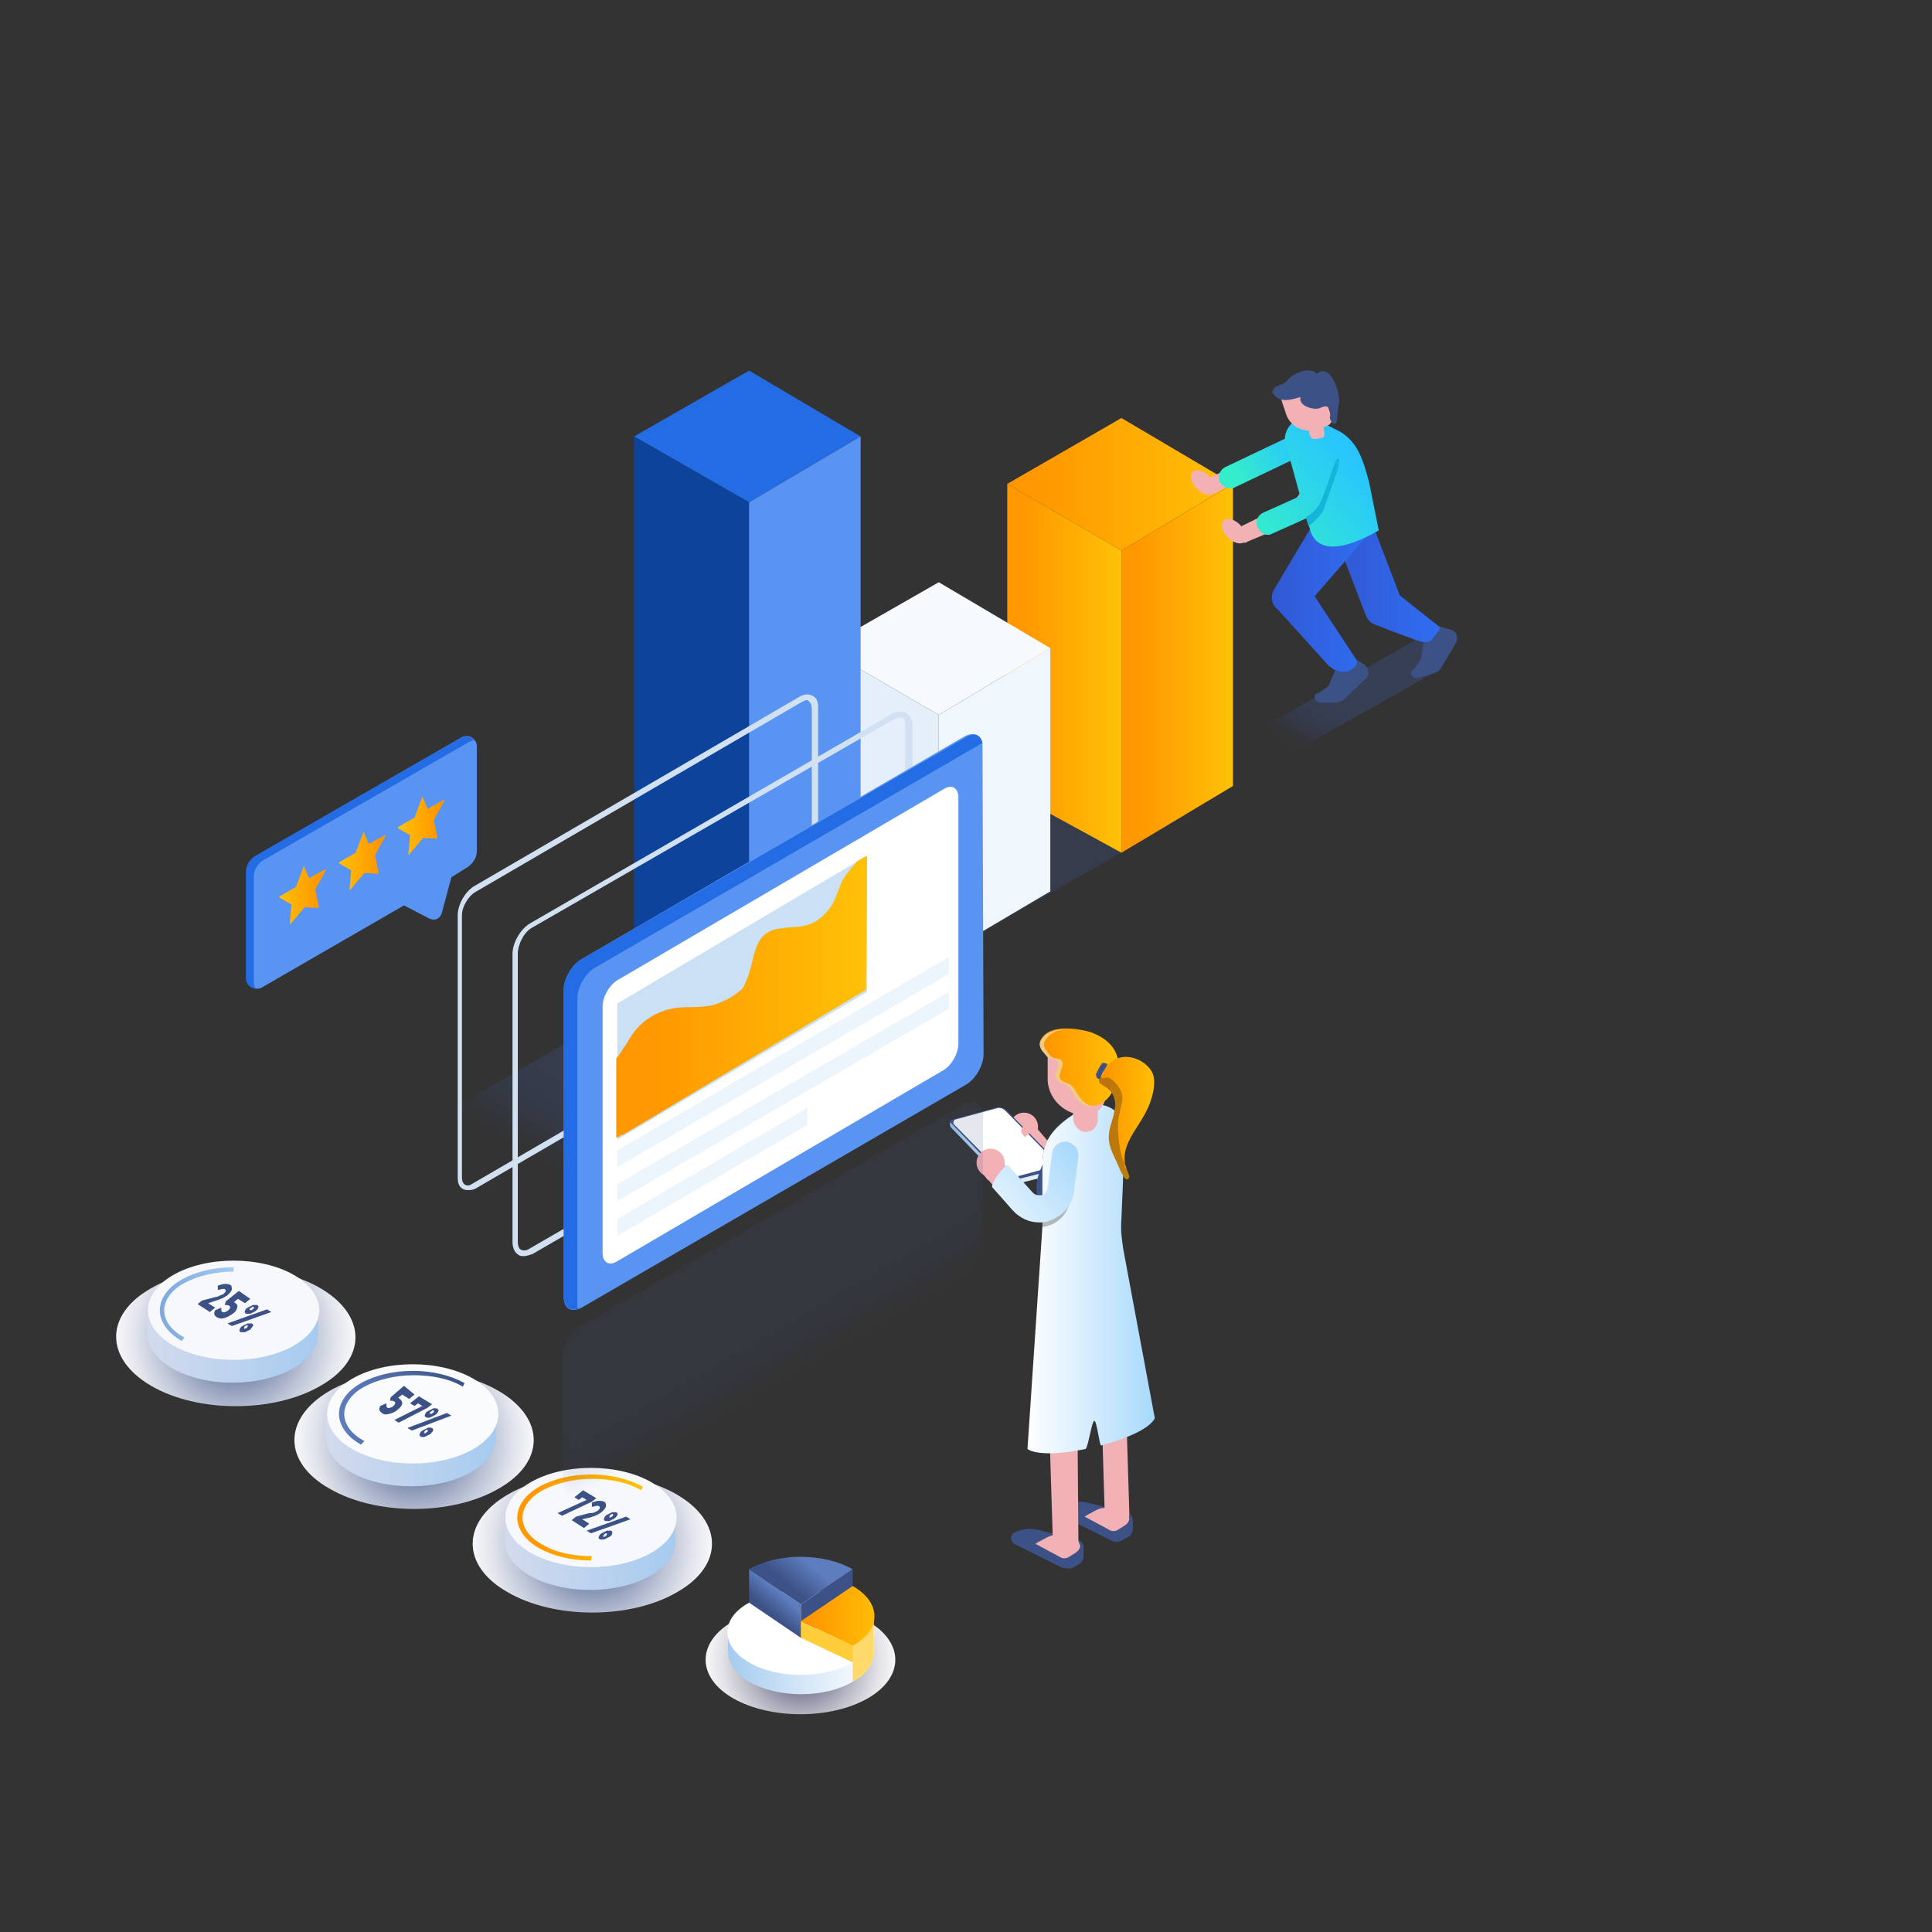 <?xml version="1.0" encoding="UTF-8"?>
<svg width="1100px" height="1100px" viewBox="0 0 1100 1100" version="1.1" xmlns="http://www.w3.org/2000/svg" xmlns:xlink="http://www.w3.org/1999/xlink">
    <rect x="0" y="0" width="1100" height="1100" fill="#333333" stroke="none"/>
    <!-- Generator: Sketch 54.1 (76490) - https://sketchapp.com -->
    <title>编组 27</title>
    <desc>Created with Sketch.</desc>
    <defs>
        <linearGradient x1="-0.159%" y1="50%" x2="100.084%" y2="50%" id="linearGradient-1">
            <stop stop-color="#FF9800" offset="14.99%"></stop>
            <stop stop-color="#FFC107" offset="100%"></stop>
        </linearGradient>
        <linearGradient x1="-0.314%" y1="50%" x2="100.006%" y2="50%" id="linearGradient-2">
            <stop stop-color="#FF9800" offset="14.99%"></stop>
            <stop stop-color="#FFC107" offset="100%"></stop>
        </linearGradient>
        <linearGradient x1="0%" y1="50%" x2="100.165%" y2="50%" id="linearGradient-3">
            <stop stop-color="#FF9800" offset="14.99%"></stop>
            <stop stop-color="#FFC107" offset="100%"></stop>
        </linearGradient>
        <linearGradient x1="100.849%" y1="50%" x2="-0.085%" y2="50%" id="linearGradient-4">
            <stop stop-color="#FF9800" offset="14.99%"></stop>
            <stop stop-color="#FFC107" offset="100%"></stop>
        </linearGradient>
        <linearGradient x1="99.206%" y1="50%" x2="-1.73%" y2="50%" id="linearGradient-5">
            <stop stop-color="#FF9800" offset="14.99%"></stop>
            <stop stop-color="#FFC107" offset="100%"></stop>
        </linearGradient>
        <linearGradient x1="99.445%" y1="50%" x2="-1.489%" y2="50%" id="linearGradient-6">
            <stop stop-color="#FF9800" offset="14.99%"></stop>
            <stop stop-color="#FFC107" offset="100%"></stop>
        </linearGradient>
        <radialGradient cx="50.129%" cy="50.198%" fx="50.129%" fy="50.198%" r="87.906%" gradientTransform="translate(0.501,0.502),scale(0.574,1),translate(-0.501,-0.502)" id="radialGradient-7">
            <stop stop-color="#48486A" offset="9.125%"></stop>
            <stop stop-color="#505070" offset="11.79%"></stop>
            <stop stop-color="#8D8DA3" offset="35.08%"></stop>
            <stop stop-color="#BEBECA" offset="56.38%"></stop>
            <stop stop-color="#E2E2E7" offset="74.97%"></stop>
            <stop stop-color="#F7F7F9" offset="90.14%"></stop>
            <stop stop-color="#FFFFFF" offset="100%"></stop>
        </radialGradient>
        <linearGradient x1="-0.501%" y1="50%" x2="100.234%" y2="50%" id="linearGradient-8">
            <stop stop-color="#A5CBEF" offset="0.38%"></stop>
            <stop stop-color="#CEE3F6" offset="44.19%"></stop>
            <stop stop-color="#FFFFFF" offset="100%"></stop>
        </linearGradient>
        <linearGradient x1="66.447%" y1="35.262%" x2="32.453%" y2="55.356%" id="linearGradient-9">
            <stop stop-color="#5D7DBE" offset="0%"></stop>
            <stop stop-color="#3C5185" offset="100%"></stop>
        </linearGradient>
        <linearGradient x1="40.975%" y1="63.86%" x2="59.869%" y2="34.841%" id="linearGradient-10">
            <stop stop-color="#3C5185" offset="0%"></stop>
            <stop stop-color="#5D7DBE" offset="100%"></stop>
        </linearGradient>
        <linearGradient x1="-0.264%" y1="50%" x2="99.569%" y2="50%" id="linearGradient-11">
            <stop stop-color="#FF9800" offset="14.99%"></stop>
            <stop stop-color="#FFC107" offset="100%"></stop>
        </linearGradient>
        <linearGradient x1="0%" y1="50%" x2="99.873%" y2="50%" id="linearGradient-12">
            <stop stop-color="#A5CBEF" offset="3.802%"></stop>
            <stop stop-color="#B9D7F2" offset="22.27%"></stop>
            <stop stop-color="#D4E6F7" offset="52.51%"></stop>
            <stop stop-color="#E4F0FA" offset="79.4%"></stop>
            <stop stop-color="#EAF3FB" offset="100%"></stop>
        </linearGradient>
        <linearGradient x1="-0.146%" y1="50%" x2="100.475%" y2="50%" id="linearGradient-13">
            <stop stop-color="#FFFFFF" offset="0%"></stop>
            <stop stop-color="#A8D9FB" offset="100%"></stop>
        </linearGradient>
        <linearGradient x1="0.001%" y1="50%" x2="99.537%" y2="50%" id="linearGradient-14">
            <stop stop-color="#FF9800" offset="14.99%"></stop>
            <stop stop-color="#FFC107" offset="100%"></stop>
        </linearGradient>
        <linearGradient x1="0.116%" y1="50%" x2="99.308%" y2="50%" id="linearGradient-15">
            <stop stop-color="#FF9800" offset="14.99%"></stop>
            <stop stop-color="#FFC107" offset="100%"></stop>
        </linearGradient>
        <linearGradient x1="103.485%" y1="16.902%" x2="-33.902%" y2="120.631%" id="linearGradient-16">
            <stop stop-color="#A8D9FB" offset="0%"></stop>
            <stop stop-color="#FFFFFF" offset="100%"></stop>
        </linearGradient>
        <radialGradient cx="50%" cy="50.146%" fx="50%" fy="50.146%" r="87.471%" gradientTransform="translate(0.5,0.501),scale(0.578,1),translate(-0.5,-0.501)" id="radialGradient-17">
            <stop stop-color="#3C5185" offset="9.125%"></stop>
            <stop stop-color="#506291" offset="15.63%"></stop>
            <stop stop-color="#8D9AB8" offset="37.9%"></stop>
            <stop stop-color="#BEC5D7" offset="58.27%"></stop>
            <stop stop-color="#E2E5ED" offset="76.06%"></stop>
            <stop stop-color="#F7F8FA" offset="90.57%"></stop>
            <stop stop-color="#FFFFFF" offset="100%"></stop>
        </radialGradient>
        <linearGradient x1="0.277%" y1="50%" x2="100.277%" y2="50%" id="linearGradient-18">
            <stop stop-color="#D3DAED" offset="0%"></stop>
            <stop stop-color="#A5CBEF" offset="100%"></stop>
        </linearGradient>
        <linearGradient x1="0.131%" y1="50%" x2="99.87%" y2="50%" id="linearGradient-19">
            <stop stop-color="#FF9800" offset="14.99%"></stop>
            <stop stop-color="#FFC107" offset="100%"></stop>
        </linearGradient>
        <radialGradient cx="49.854%" cy="49.814%" fx="49.854%" fy="49.814%" r="87.394%" gradientTransform="translate(0.499,0.498),scale(0.578,1),translate(-0.499,-0.498)" id="radialGradient-20">
            <stop stop-color="#3C5185" offset="9.125%"></stop>
            <stop stop-color="#506291" offset="15.63%"></stop>
            <stop stop-color="#8D9AB8" offset="37.9%"></stop>
            <stop stop-color="#BEC5D7" offset="58.27%"></stop>
            <stop stop-color="#E2E5ED" offset="76.06%"></stop>
            <stop stop-color="#F7F8FA" offset="90.57%"></stop>
            <stop stop-color="#FFFFFF" offset="100%"></stop>
        </radialGradient>
        <linearGradient x1="0.444%" y1="50%" x2="99.874%" y2="50%" id="linearGradient-21">
            <stop stop-color="#D3DAED" offset="0%"></stop>
            <stop stop-color="#A5CBEF" offset="100%"></stop>
        </linearGradient>
        <linearGradient x1="0.614%" y1="50%" x2="100.365%" y2="50%" id="linearGradient-22">
            <stop stop-color="#7EA7DF" offset="0%"></stop>
            <stop stop-color="#A5CBEF" offset="100%"></stop>
        </linearGradient>
        <radialGradient cx="50%" cy="50.297%" fx="50%" fy="50.297%" r="87.376%" gradientTransform="translate(0.5,0.503),scale(0.578,1),translate(-0.5,-0.503)" id="radialGradient-23">
            <stop stop-color="#3C5185" offset="9.125%"></stop>
            <stop stop-color="#506291" offset="15.63%"></stop>
            <stop stop-color="#8D9AB8" offset="37.9%"></stop>
            <stop stop-color="#BEC5D7" offset="58.27%"></stop>
            <stop stop-color="#E2E5ED" offset="76.06%"></stop>
            <stop stop-color="#F7F8FA" offset="90.57%"></stop>
            <stop stop-color="#FFFFFF" offset="100%"></stop>
        </radialGradient>
        <linearGradient x1="0.615%" y1="50%" x2="100.044%" y2="50%" id="linearGradient-24">
            <stop stop-color="#D3DAED" offset="0%"></stop>
            <stop stop-color="#A5CBEF" offset="100%"></stop>
        </linearGradient>
        <linearGradient x1="-0.103%" y1="50%" x2="99.636%" y2="50%" id="linearGradient-25">
            <stop stop-color="#5D7DBE" offset="0%"></stop>
            <stop stop-color="#3C5185" offset="100%"></stop>
        </linearGradient>
        <linearGradient x1="0.402%" y1="50%" x2="99.977%" y2="50%" id="linearGradient-26">
            <stop stop-color="#FF9800" offset="14.99%"></stop>
            <stop stop-color="#FFC107" offset="100%"></stop>
        </linearGradient>
        <linearGradient x1="91.536%" y1="44.663%" x2="16.283%" y2="69.162%" id="linearGradient-27">
            <stop stop-color="#28C4FF" offset="0%"></stop>
            <stop stop-color="#34EDCB" offset="100%"></stop>
        </linearGradient>
        <linearGradient x1="-0.012%" y1="49.998%" x2="100%" y2="49.998%" id="linearGradient-28">
            <stop stop-color="#3158D3" offset="0%"></stop>
            <stop stop-color="#306EF3" offset="100%"></stop>
        </linearGradient>
        <linearGradient x1="-0.012%" y1="49.998%" x2="100%" y2="49.998%" id="linearGradient-29">
            <stop stop-color="#3158D3" offset="0%"></stop>
            <stop stop-color="#306EF3" offset="100%"></stop>
        </linearGradient>
        <linearGradient x1="87.255%" y1="34.975%" x2="19.757%" y2="103.943%" id="linearGradient-30">
            <stop stop-color="#28C4FF" offset="0%"></stop>
            <stop stop-color="#34EDCB" offset="100%"></stop>
        </linearGradient>
    </defs>
    <g id="上传" stroke="none" stroke-width="1" fill="none" fill-rule="evenodd">
        <g id="画板" transform="translate(-11582, -3103)">
            <g id="编组-27" transform="translate(11582, 3103)">
                <rect id="矩形复制-20" x="0" y="0" width="1100" height="1100"></rect>
                <g id="编组-131复制" transform="translate(65, 210)" fill-rule="nonzero">
                    <g id="编组" transform="translate(185, 0)">
                        <g opacity="0.3" transform="translate(0, 350)" fill="#3C5185">
                            <polygon id="XMLID_809_" fill-opacity="0" points="129 1.5 2.5 74.5 65.5 111 192 38"></polygon>
                            <polygon id="XMLID_258_" opacity="0.024" points="129 1.5 5 73 68 109.5 192 38"></polygon>
                            <polygon id="XMLID_257_" opacity="0.049" points="129 1.5 7.5 71.5 71 108 192 38"></polygon>
                            <polygon id="XMLID_256_" opacity="0.073" points="129 1.5 10.5 70 73.5 106.5 192 38"></polygon>
                            <polygon id="XMLID_255_" opacity="0.098" points="129 1.5 13 68 76.5 105 192 38"></polygon>
                            <polygon id="XMLID_254_" opacity="0.122" points="129 1.5 15.5 66.5 79 103 192 38"></polygon>
                            <polygon id="XMLID_253_" opacity="0.146" points="129 1.5 18.5 65 81.5 101.5 192 38"></polygon>
                            <polygon id="XMLID_252_" opacity="0.171" points="129 1.5 21 63.5 84.5 100 192 38"></polygon>
                            <polygon id="XMLID_251_" opacity="0.195" points="129 1.5 23.5 62 87 98.5 192 38"></polygon>
                            <polygon id="XMLID_250_" opacity="0.22" points="129 1.5 26.5 60.5 89.5 97 192 38"></polygon>
                            <polygon id="XMLID_249_" opacity="0.244" points="129 1.5 29 59 92.5 95.5 192 38"></polygon>
                            <polygon id="XMLID_248_" opacity="0.268" points="129 1.5 31.5 57.5 95 94 192 38"></polygon>
                            <polygon id="XMLID_247_" opacity="0.293" points="129 1.5 34.5 56 97.5 92.5 192 38"></polygon>
                            <polygon id="XMLID_246_" opacity="0.317" points="129 1.5 37 54.5 100.5 91 192 38"></polygon>
                            <polygon id="XMLID_245_" opacity="0.342" points="129 1.5 40 53 103 89.5 192 38"></polygon>
                            <polygon id="XMLID_244_" opacity="0.366" points="129 1.5 42.5 51.5 105.5 88 192 38"></polygon>
                            <polygon id="XMLID_243_" opacity="0.39" points="129 1.5 45 49.5 108.5 86.5 192 38"></polygon>
                            <polygon id="XMLID_242_" opacity="0.415" points="129 1.5 48 48 111 84.5 192 38"></polygon>
                            <polygon id="XMLID_241_" opacity="0.439" points="129 1.5 50.5 46.5 114 83 192 38"></polygon>
                            <polygon id="XMLID_240_" opacity="0.463" points="129 1.5 53 45 116.5 81.5 192 38"></polygon>
                            <polygon id="XMLID_239_" opacity="0.488" points="129 1.5 56 43.5 119 80 192 38"></polygon>
                            <polygon id="XMLID_238_" opacity="0.512" points="129 1.5 58.5 42 122 78.5 192 38"></polygon>
                            <polygon id="XMLID_237_" opacity="0.537" points="129 1.5 61 40.5 124.5 77 192 38"></polygon>
                            <polygon id="XMLID_236_" opacity="0.561" points="129 1.5 64 39 127 75.5 192 38"></polygon>
                            <polygon id="XMLID_235_" opacity="0.585" points="129 1.5 66.5 37.5 130 74 192 38"></polygon>
                            <polygon id="XMLID_234_" opacity="0.61" points="129 1.5 69.5 36 132.5 72.5 192 38"></polygon>
                            <polygon id="XMLID_233_" opacity="0.634" points="129 1.5 72 34.5 135 71 192 38"></polygon>
                            <polygon id="XMLID_232_" opacity="0.658" points="129 1.5 74.5 32.5 138 69.5 192 38"></polygon>
                            <polygon id="XMLID_231_" opacity="0.683" points="129 1.5 77.5 31 140.5 67.5 192 38"></polygon>
                            <polygon id="XMLID_230_" opacity="0.707" points="129 1.5 80 29.5 143.5 66 192 38"></polygon>
                            <polygon id="XMLID_229_" opacity="0.732" points="129 1.5 82.5 28 146 64.5 192 38"></polygon>
                            <polygon id="XMLID_228_" opacity="0.756" points="129 1.5 85.5 26.5 148.5 63 192 38"></polygon>
                            <polygon id="XMLID_227_" opacity="0.78" points="129 1.5 88 25 151.5 61.5 192 38"></polygon>
                            <polygon id="XMLID_226_" opacity="0.805" points="129 1.5 90.5 23.5 154 60 192 38"></polygon>
                            <polygon id="XMLID_225_" opacity="0.829" points="129 1.5 93.5 22 156.5 58.5 192 38"></polygon>
                            <polygon id="XMLID_224_" opacity="0.854" points="129 1.5 96 20.5 159.5 57 192 38"></polygon>
                            <polygon id="XMLID_223_" opacity="0.878" points="129 1.5 98.5 19 162 55.5 192 38"></polygon>
                            <polygon id="XMLID_222_" opacity="0.902" points="129 1.5 101.5 17.5 164.5 54 192 38"></polygon>
                            <polygon id="XMLID_221_" opacity="0.927" points="129 1.5 104 16 167.5 52.5 192 38"></polygon>
                            <polygon id="XMLID_220_" opacity="0.951" points="129 1.5 107 14 170 51 192 38"></polygon>
                            <polygon id="XMLID_219_" opacity="0.976" points="129 1.5 109.5 12.5 172.5 49 192 38"></polygon>
                            <polygon id="XMLID_808_" points="129 1.5 112 11 175.5 47.5 192 38"></polygon>
                        </g>
                        <g opacity="0.3" transform="translate(120, 280)" fill="#3C5185">
                            <polygon id="XMLID_807_" fill-opacity="0" points="130.5 0.5 4 73.5 67.5 110 194 37"></polygon>
                            <polygon id="XMLID_218_" opacity="0.024" points="130.5 0.5 7 72 70 108.5 194 37"></polygon>
                            <polygon id="XMLID_217_" opacity="0.049" points="130.5 0.5 9.5 70.5 73 107 194 37"></polygon>
                            <polygon id="XMLID_216_" opacity="0.073" points="130.5 0.5 12 68.5 75.5 105.5 194 37"></polygon>
                            <polygon id="XMLID_215_" opacity="0.098" points="130.5 0.5 15 67 78 103.5 194 37"></polygon>
                            <polygon id="XMLID_214_" opacity="0.122" points="130.5 0.5 17.5 65.5 81 102 194 37"></polygon>
                            <polygon id="XMLID_213_" opacity="0.146" points="130.5 0.5 20 64 83.5 100.5 194 37"></polygon>
                            <polygon id="XMLID_212_" opacity="0.171" points="130.5 0.5 23 62.5 86 99 194 37"></polygon>
                            <polygon id="XMLID_211_" opacity="0.195" points="130.5 0.5 25.5 61 89 97.5 194 37"></polygon>
                            <polygon id="XMLID_210_" opacity="0.22" points="130.5 0.5 28.5 59.5 91.5 96 194 37"></polygon>
                            <polygon id="XMLID_209_" opacity="0.244" points="130.5 0.5 31 58 94 94.5 194 37"></polygon>
                            <polygon id="XMLID_208_" opacity="0.268" points="130.5 0.5 33.5 56.5 97 93 194 37"></polygon>
                            <polygon id="XMLID_207_" opacity="0.293" points="130.5 0.5 36.5 55 99.5 91.5 194 37"></polygon>
                            <polygon id="XMLID_206_" opacity="0.317" points="130.5 0.5 39 53.5 102.5 90 194 37"></polygon>
                            <polygon id="XMLID_205_" opacity="0.342" points="130.5 0.5 41.5 52 105 88.5 194 37"></polygon>
                            <polygon id="XMLID_204_" opacity="0.366" points="130.5 0.5 44.5 50 107.5 86.5 194 37"></polygon>
                            <polygon id="XMLID_203_" opacity="0.39" points="130.5 0.5 47 48.5 110.5 85 194 37"></polygon>
                            <polygon id="XMLID_202_" opacity="0.415" points="130.5 0.5 49.5 47 113 83.5 194 37"></polygon>
                            <polygon id="XMLID_201_" opacity="0.439" points="130.5 0.5 52.5 45.5 115.5 82 194 37"></polygon>
                            <polygon id="XMLID_200_" opacity="0.463" points="130.5 0.5 55 44 118.5 80.5 194 37"></polygon>
                            <polygon id="XMLID_199_" opacity="0.488" points="130.5 0.5 57.5 42.5 121 79 194 37"></polygon>
                            <polygon id="XMLID_198_" opacity="0.512" points="130.5 0.5 60.5 41 123.5 77.5 194 37"></polygon>
                            <polygon id="XMLID_197_" opacity="0.537" points="130.5 0.5 63 39.5 126.5 76 194 37"></polygon>
                            <polygon id="XMLID_196_" opacity="0.561" points="130.5 0.5 66 38 129 74.5 194 37"></polygon>
                            <polygon id="XMLID_195_" opacity="0.585" points="130.5 0.5 68.5 36.5 131.5 73 194 37"></polygon>
                            <polygon id="XMLID_194_" opacity="0.61" points="130.5 0.5 71 35 134.5 71.5 194 37"></polygon>
                            <polygon id="XMLID_193_" opacity="0.634" points="130.5 0.5 74 33 137 70 194 37"></polygon>
                            <polygon id="XMLID_192_" opacity="0.658" points="130.5 0.5 76.5 31.5 140 68 194 37"></polygon>
                            <polygon id="XMLID_191_" opacity="0.683" points="130.5 0.5 79 30 142.5 66.5 194 37"></polygon>
                            <polygon id="XMLID_190_" opacity="0.707" points="130.5 0.5 82 28.5 145 65 194 37"></polygon>
                            <polygon id="XMLID_189_" opacity="0.732" points="130.5 0.5 84.5 27 148 63.5 194 37"></polygon>
                            <polygon id="XMLID_188_" opacity="0.756" points="130.5 0.5 87 25.5 150.5 62 194 37"></polygon>
                            <polygon id="XMLID_187_" opacity="0.78" points="130.5 0.5 90 24 153 60.5 194 37"></polygon>
                            <polygon id="XMLID_186_" opacity="0.805" points="130.5 0.5 92.5 22.5 156 59 194 37"></polygon>
                            <polygon id="XMLID_185_" opacity="0.829" points="130.5 0.5 95.5 21 158.5 57.5 194 37"></polygon>
                            <polygon id="XMLID_184_" opacity="0.854" points="130.5 0.5 98 19.5 161 56 194 37"></polygon>
                            <polygon id="XMLID_183_" opacity="0.878" points="130.5 0.5 100.5 18 164 54.5 194 37"></polygon>
                            <polygon id="XMLID_182_" opacity="0.902" points="130.5 0.5 103.5 16.5 166.5 53 194 37"></polygon>
                            <polygon id="XMLID_181_" opacity="0.927" points="130.5 0.5 106 14.5 169.5 51.5 194 37"></polygon>
                            <polygon id="XMLID_180_" opacity="0.951" points="130.5 0.5 108.5 13 172 49.5 194 37"></polygon>
                            <polygon id="XMLID_179_" opacity="0.976" points="130.5 0.5 111.5 11.5 174.5 48 194 37"></polygon>
                            <polygon id="XMLID_806_" points="130.5 0.5 114 10 177.5 46.5 194 37"></polygon>
                        </g>
                        <g opacity="0.3" transform="translate(235, 215)" fill="#3C5185">
                            <polygon id="XMLID_805_" fill-opacity="0" points="126.5 2.5 0 75.5 63.5 112 190 39"></polygon>
                            <polygon id="XMLID_178_" opacity="0.024" points="126.5 2.5 3 74 66 110.5 190 39"></polygon>
                            <polygon id="XMLID_177_" opacity="0.049" points="126.5 2.5 5.5 72.5 69 109 190 39"></polygon>
                            <polygon id="XMLID_176_" opacity="0.073" points="126.5 2.5 8 71 71.5 107.5 190 39"></polygon>
                            <polygon id="XMLID_175_" opacity="0.098" points="126.5 2.5 11 69.5 74 106 190 39"></polygon>
                            <polygon id="XMLID_174_" opacity="0.122" points="126.5 2.5 13.5 67.5 77 104 190 39"></polygon>
                            <polygon id="XMLID_173_" opacity="0.146" points="126.5 2.5 16 66 79.5 102.5 190 39"></polygon>
                            <polygon id="XMLID_172_" opacity="0.171" points="126.5 2.5 19 64.5 82 101 190 39"></polygon>
                            <polygon id="XMLID_171_" opacity="0.195" points="126.5 2.5 21.5 63 85 99.5 190 39"></polygon>
                            <polygon id="XMLID_170_" opacity="0.22" points="126.5 2.5 24 61.5 87.5 98 190 39"></polygon>
                            <polygon id="XMLID_169_" opacity="0.244" points="126.5 2.5 27 60 90 96.5 190 39"></polygon>
                            <polygon id="XMLID_168_" opacity="0.268" points="126.5 2.5 29.5 58.5 93 95 190 39"></polygon>
                            <polygon id="XMLID_167_" opacity="0.293" points="126.5 2.5 32.5 57 95.5 93.5 190 39"></polygon>
                            <polygon id="XMLID_166_" opacity="0.317" points="126.5 2.5 35 55.5 98 92 190 39"></polygon>
                            <polygon id="XMLID_165_" opacity="0.342" points="126.5 2.5 37.5 54 101 90.5 190 39"></polygon>
                            <polygon id="XMLID_164_" opacity="0.366" points="126.5 2.5 40.5 52.5 103.5 89 190 39"></polygon>
                            <polygon id="XMLID_163_" opacity="0.39" points="126.5 2.5 43 50.5 106.5 87.5 190 39"></polygon>
                            <polygon id="XMLID_162_" opacity="0.415" points="126.5 2.5 45.5 49 109 85.5 190 39"></polygon>
                            <polygon id="XMLID_161_" opacity="0.439" points="126.5 2.5 48.5 47.5 111.5 84 190 39"></polygon>
                            <polygon id="XMLID_160_" opacity="0.463" points="126.5 2.5 51 46 114.5 82.5 190 39"></polygon>
                            <polygon id="XMLID_159_" opacity="0.488" points="126.5 2.5 53.5 44.5 117 81 190 39"></polygon>
                            <polygon id="XMLID_158_" opacity="0.512" points="126.5 2.5 56.5 43 119.5 79.5 190 39"></polygon>
                            <polygon id="XMLID_157_" opacity="0.537" points="126.5 2.5 59 41.5 122.5 78 190 39"></polygon>
                            <polygon id="XMLID_156_" opacity="0.561" points="126.5 2.5 62 40 125 76.5 190 39"></polygon>
                            <polygon id="XMLID_155_" opacity="0.585" points="126.5 2.5 64.5 38.5 127.5 75 190 39"></polygon>
                            <polygon id="XMLID_154_" opacity="0.61" points="126.5 2.5 67 37 130.5 73.5 190 39"></polygon>
                            <polygon id="XMLID_153_" opacity="0.634" points="126.5 2.5 70 35.5 133 72 190 39"></polygon>
                            <polygon id="XMLID_152_" opacity="0.658" points="126.5 2.5 72.5 34 136 70.5 190 39"></polygon>
                            <polygon id="XMLID_151_" opacity="0.683" points="126.5 2.5 75 32 138.5 69 190 39"></polygon>
                            <polygon id="XMLID_150_" opacity="0.707" points="126.5 2.5 78 30.5 141 67 190 39"></polygon>
                            <polygon id="XMLID_149_" opacity="0.732" points="126.5 2.5 80.5 29 144 65.5 190 39"></polygon>
                            <polygon id="XMLID_148_" opacity="0.756" points="126.5 2.5 83 27.5 146.5 64 190 39"></polygon>
                            <polygon id="XMLID_147_" opacity="0.78" points="126.5 2.5 86 26 149 62.5 190 39"></polygon>
                            <polygon id="XMLID_146_" opacity="0.805" points="126.5 2.5 88.5 24.5 152 61 190 39"></polygon>
                            <polygon id="XMLID_145_" opacity="0.829" points="126.5 2.5 91 23 154.5 59.5 190 39"></polygon>
                            <polygon id="XMLID_144_" opacity="0.854" points="126.5 2.5 94 21.5 157 58 190 39"></polygon>
                            <polygon id="XMLID_143_" opacity="0.878" points="126.5 2.5 96.5 20 160 56.5 190 39"></polygon>
                            <polygon id="XMLID_142_" opacity="0.902" points="126.5 2.5 99.5 18.5 162.5 55 190 39"></polygon>
                            <polygon id="XMLID_141_" opacity="0.927" points="126.5 2.5 102 17 165 53.5 190 39"></polygon>
                            <polygon id="XMLID_140_" opacity="0.951" points="126.5 2.5 104.5 15 168 52 190 39"></polygon>
                            <polygon id="XMLID_139_" opacity="0.976" points="126.5 2.5 107.5 13.5 170.5 50 190 39"></polygon>
                            <polygon id="XMLID_804_" points="126.5 2.5 110 12 173.5 48.5 190 39"></polygon>
                        </g>
                        <g id="XMLID_331_" transform="translate(110, 0)">
                            <g id="XMLID_800_" transform="translate(210, 25)">
                                <polygon id="XMLID_803_" fill="url(#linearGradient-1)" points="3.5 40.5 68.5 3 132 40.5 68.5 78.5"></polygon>
                                <polygon id="XMLID_802_" fill="url(#linearGradient-2)" points="3.5 40.5 3.5 215 68.5 250.5 68.5 78.5"></polygon>
                                <polygon id="XMLID_801_" fill="url(#linearGradient-3)" points="132 40.5 132 212.5 68.5 250.5 68.5 78.5"></polygon>
                            </g>
                            <g id="XMLID_796_" transform="translate(105, 120)">
                                <polygon id="XMLID_799_" fill="#F6FAFD" points="4 39 69.5 1.5 133 39 69.5 77"></polygon>
                                <polygon id="XMLID_798_" fill="#E4EFFA" points="4 39 4 179.5 69.5 215 69.5 77"></polygon>
                                <polygon id="XMLID_797_" fill="#EFF6FC" points="133 39 133 177.5 69.5 215 69.5 77"></polygon>
                            </g>
                            <g id="XMLID_332_">
                                <polygon id="XMLID_795_" fill="#236CE4" points="1 38.5 66.5 1 130 38.5 66.5 76"></polygon>
                                <polygon id="XMLID_794_" fill="#0D439B" points="1 38.5 1 361.5 66.5 397 66.5 76"></polygon>
                                <polygon id="XMLID_793_" fill="#5A94F3" points="130 38.5 130 359.5 66.5 397 66.5 76"></polygon>
                            </g>
                        </g>
                    </g>
                    <g id="编组" transform="translate(75, 205)">
                        <path d="M131.5,10 L131.5,69.5 C131.5,73 129.5,76.5 126.5,78.5 L117,84.5 L111.5,105 C110.5,108 107.5,109.5 104.5,108 L90,100.5 L9.5,147 C5.5,149.5 0.5,146.5 0.5,142 L0.5,81.5 C0.5,78 2.5,74.5 5.5,72.5 L122.5,5 C126.5,2.5 131.5,5.5 131.5,10 Z" id="XMLID_970_" fill="#5A94F3"></path>
                        <path d="M4.5,144.5 L4.5,84 C4.5,80.5 6.5,77 9.5,75 L127,7.5 C128,7 129,6.5 130,6.5 C128.5,4.5 125,3.5 122.5,5 L5,72.5 C2,74.5 0,78 0,81.5 L0,142 C0,145.5 2.5,147.5 5.5,148 C5,147 4.5,145.5 4.5,144.5 Z" id="XMLID_5_" fill="#236CE4"></path>
                        <g transform="translate(15, 35)">
                            <path d="M85.5,3.5 L88.5,10.5 L97.5,5.5 C98,5.5 98,5.5 98,6 L92,17 L94,26.5 C94,27 94,27.5 93.5,27.5 L86,27 L78,36.5 C78,37 77.5,36.5 77.5,36 L78.5,25.5 L71.5,21.5 L71.5,21 L81,15.5 L85.5,3.5 C85.5,3.5 85.5,3.5 85.5,3.5 Z" id="XMLID_969_" fill="url(#linearGradient-4)"></path>
                            <path d="M52,23.5 L55,30.5 L64,25.5 C64.5,25.5 64.5,25.5 64.5,26 L58.5,37 L60.5,46.5 C60.5,47 60.5,47.5 60,47.5 L52.5,47 L44.5,56.5 C44.5,57 44,56.5 44,56 L45,45.5 L38,41.5 L38,41 L47.5,35.5 L52,23.5 C51.5,23 51.5,23 52,23.5 Z" id="XMLID_968_" fill="url(#linearGradient-5)"></path>
                            <path d="M18,43 L21,50 L30,45 C30.5,45 30.5,45 30.5,45.5 L24.5,56.5 L26.5,66 C26.5,66.5 26.5,67 26,67 L18.5,66.5 L10.5,76 C10.5,76.5 10,76 10,75.5 L11,65 L4,61 L4,60.5 L13.5,55 L18,43 C17.5,43 17.5,43 18,43 Z" id="XMLID_967_" fill="url(#linearGradient-6)"></path>
                        </g>
                    </g>
                    <g id="编组" transform="translate(335, 675)">
                        <path d="M17.5,38 C38.5,26 73,26 94,38 C115,50 115,70 94,82 C73,94 38.5,94 17.5,82 C-3.5,70 -3.5,50 17.5,38 Z" id="XMLID_961_" fill="url(#radialGradient-7)"></path>
                        <path d="M97.5,44.5 L93,44.5 C91,42.5 88.5,40.5 85.5,38.5 C69,29 42.5,29 26.5,38.5 C23.5,40.5 21,42.5 19,44.5 L14.5,44.5 L14.5,55.5 L14.5,55.5 C14.5,61.5 18.5,68 26.5,72.5 C43,82 69.5,82 85.5,72.5 C93.5,68 97.5,61.5 97.5,55.5 L97.5,55.5 L97.5,44.5 Z" id="XMLID_960_" fill="url(#linearGradient-8)"></path>
                        <path d="M26.5,27.5 C43,18 69.5,18 85.5,27.5 C102,37 102,52.5 85.5,61.5 C69,71 42.5,71 26.5,61.5 C10,52 10,36.5 26.5,27.5 Z" id="XMLID_959_" fill="#FFFFFF"></path>
                        <path d="M97.5,44.5 L97.5,44.5 L97.5,35 L94.5,35 C92.5,32 89.5,29.5 85.5,27.5 C74,21 81.5,46 85.5,61.5 L85.5,72.5 C93.5,68 97.5,62 97.5,56 L97.5,44.5 L97.5,44.5 Z" id="XMLID_958_" fill="#FFDA6A"></path>
                        <path d="M85.5,8.5 C69,-1 42.5,-1 26.5,8.5 L56,28.5 L85.5,8.5 Z" id="XMLID_957_" fill="url(#linearGradient-9)"></path>
                        <polygon id="XMLID_956_" fill="url(#linearGradient-10)" points="26.5 8.5 26.5 27.5 56 47.5 56 28.5"></polygon>
                        <polygon id="XMLID_953_" fill="#3C5185" points="56 28.5 85.5 8.5 85.5 27.5 56 47.5"></polygon>
                        <path d="M85.5,18 C102,27.5 102,43 85.5,52 L56,38 L85.5,18 Z" id="XMLID_952_" fill="url(#linearGradient-11)"></path>
                        <polygon id="XMLID_950_" fill="#FFCD39" points="56 38 56 47.5 85.5 61.5 85.5 52"></polygon>
                    </g>
                    <g id="编组" transform="translate(475, 375)">
                        <path d="M56,83.5 L37.5,62 C35,59.5 35.5,55 38,53 C40.5,50.5 45,51 47,53.5 L65.5,75 C68,77.5 71,77 71.5,76.5 C72.5,76 75,75 75.5,71.5 L78,51.5 C78.5,48 81.5,45.5 85,46 C88.5,46.5 91,49.5 90.5,53 L88,73 C87,80.5 82,86.5 75,88.5 C73,89 71.5,89.5 69.5,89.5 C64.5,90 59.5,87.5 56,83.5 Z" id="XMLID_5875_" fill="#F2B1B5"></path>
                        <circle id="XMLID_5874_" fill="#F2B1B5" cx="43" cy="56.5" r="8"></circle>
                        <path d="M1.5,57 L31.5,88 C33,89.5 35,90 37,89.5 L63,83 C64,82.5 64.5,81.5 63.5,80.5 L33,49.5 C31.5,48 29.5,47.5 27.5,48 L1,54 C1,53.5 0.5,56 1.5,57 Z" id="XMLID_5873_" fill="url(#linearGradient-12)"></path>
                        <path d="M1.5,54.5 L31.5,85.5 C33,87 35,87.5 37,87 L63,80.5 C64,80 64.5,79 63.5,78 L33,47 C31.5,45.5 29.5,45 27.5,45.5 L2,52.5 C1,52.5 0.5,53.5 1.5,54.5 Z" id="XMLID_5872_" fill="#3C5185"></path>
                        <path d="M3,55 L31.5,84 C33,85.5 34.5,86 36.5,85.5 L60.5,79 C61.5,78.5 62,77.5 61,76.5 L32.5,47.5 C31,46 29,45.5 27.5,46 L3.5,52.5 C3,53 2.5,54.5 3,55 Z" id="XMLID_5871_" fill="#FFFFFF"></path>
                        <g id="XMLID_5869_" transform="translate(40, 55)" fill="#F2B1B5">
                            <path d="M8,3.5 L6.5,2 C5.5,1 3.5,0.5 2.5,1.5 C1.5,2.5 1,4.5 2,5.5 L3.5,7.5 L8,3.5 Z" id="XMLID_5870_"></path>
                        </g>
                        <path d="M64.5,307.5 L37.5,294 C35,292.5 35,289 37.5,287.5 L38,287.5 C42.5,285 48,285 53,286.5 L73,291.5 C75.5,292 77,294 77,296.5 L77,301 C77,303 76,304.5 74.5,305.5 L70,308 C68.5,308 66.5,308 64.5,307.5 Z" id="XMLID_5868_" fill="#3C5185"></path>
                        <path d="M51,293 L51,293 C55.5,291 58.5,288 62.5,289.5 L73.5,291.5 L75,295 C75,296.5 74,298 72.5,299 L68.5,301.5 C67,302.5 65,302.5 63.5,301.5 L50.5,294.5 C50,294.5 50,294 49.5,294 C50.5,293.5 51,293 51,293 Z" id="XMLID_5867_" fill="#F2B1B5"></path>
                        <path d="M92.5,292 L65.5,278.5 C63,277 63,273.5 65.5,272 L66,272 C70.5,269.5 76,269.5 81,271 L101,276 C103.5,276.5 105,278.5 105,281 L105,285.5 C105,287.5 104,289 102.5,290 L98,292.5 C96.5,293 94,293 92.5,292 Z" id="XMLID_5866_" fill="#3C5185"></path>
                        <path d="M79,277.5 L79,277.5 C83.5,275.5 86.5,272.5 90.5,274 L101.5,276 L103,279.5 C103,281 102,282.5 100.5,283.5 L96.5,286 C95,287 93,287 91.5,286 L78.5,279 C78,279 78,278.5 77.5,278.5 C78.5,278 78.5,278 79,277.5 Z" id="XMLID_5865_" fill="#F2B1B5"></path>
                        <g id="XMLID_5863_" transform="translate(80, 170)" fill="#F2B1B5">
                            <path d="M16.5,114.5 L16.5,114.5 C21,114.5 23,110.5 23,106.5 L21.5,58 L24.5,9.5 C24.5,5 21,1.5 17,1.5 C12.5,1.5 2.5,5 2.5,9 L7.5,58 L9,107 C8.5,111.5 12,114.5 16.5,114.5 Z" id="XMLID_5864_"></path>
                        </g>
                        <g id="XMLID_5861_" transform="translate(55, 170)" fill="#F2B1B5">
                            <path d="M12.5,130.5 C13,130.5 13,130.5 13.5,130.5 C18,130 19.5,126 19,122 L18.5,60 L30,3 C31,-1.5 20,4 15.5,3.5 C11,2.5 2,11 1.5,15.5 L2.5,59.5 L4.5,124 C5,127.5 8.5,130.5 12.5,130.5 Z" id="XMLID_5862_"></path>
                        </g>
                        <path d="M99,131 L101,137.5 C102.5,141 103,145 102.5,149 L102,161.5 L110.5,203 C103,218.5 65.5,229 51.5,218.5 L54.5,164 L54.5,164 C53.5,159 53,154.5 53.5,149.5 L54.5,140 L99,131 Z" id="XMLID_5860_" fill="#4D5068"></path>
                        <path d="M77.5,46 L73.5,48 C61,55 53.5,63.5 53.5,78 L52,82 C50,87 49.5,92.5 51,97.5 L53.5,105 L53.5,153 C65,161 95.5,150 101.5,137.5 L99.5,126.5 C98.5,119.5 98,116 98.5,109 L100.5,60.5 C101,48 88,40 77.5,46 Z" id="XMLID_5859_" fill="#3C5185"></path>
                        <path d="M77.5,46 L73.5,48 C72.5,48.5 71.5,49 70.5,50 C64.5,54 59.5,58.5 56.5,64 C54.5,68 53.5,72.5 53.5,78 L53.5,113.5 L45,240 C50,243.5 64,243 78,240 C79.5,239.5 81.5,224.5 83,224 C84.5,223.5 86,238.5 87,238 C101.5,234 114.5,228.5 117.5,222.5 L99.5,126 C98.5,119 98,115.5 98.5,108.5 L100.5,60 C101,48 88,40 77.5,46 Z" id="XMLID_5858_" fill="url(#linearGradient-13)"></path>
                        <path d="M78,50 L78,50 C84,50 89.5,45 89.5,38.5 L89.5,12 L56.5,12 L56.5,28.5 C56,40 66,50 78,50 Z" id="XMLID_5857_" fill="#F2B1B5"></path>
                        <path d="M78,59.5 L78,59.5 C82,59.5 85,56.5 85,52.5 L85,34 C85,32.5 84,31.5 82.5,31.5 L73.5,31.5 C72,31.5 71,32.5 71,34 L71,52.5 C71.5,56 74.5,59.5 78,59.5 Z" id="XMLID_5856_" fill="#F2B1B5"></path>
                        <path d="M53.5,100.5 C54.5,100 57,99 57,96 L59.5,76 C60,72.5 63,70 66.5,70.5 C70,71 70,74.5 70,78 L69.5,97.5 C68.5,105 63.5,111 56.5,113 C55.5,113.5 54.5,113.5 53,113.5 L53.5,100.5 L53.5,100.5 Z" id="XMLID_5855_" fill="#231F20" opacity="0.3"></path>
                        <path d="M37.5,104 L19,82.5 C16.5,80 17,75.5 19.5,73.5 C22,71 26.5,71.5 28.5,74 L47,95.5 C49.5,98 52.5,97.5 53,97 C54,96.5 56.5,95.5 57,92 L59.5,72 C60,68.5 63,66 66.5,66.5 C70,67 72.5,70 72,73.5 L69.5,93.5 C68.5,101 63.5,107 56.5,109 C54.5,109.5 53,110 51,110 C46,110 41,108 37.5,104 Z" id="XMLID_5853_" fill="#F2B1B5"></path>
                        <g id="XMLID_5851_" transform="translate(15, 70)" fill="#F2B1B5">
                            <path d="M16.5,7.5 L13.5,4 C11,1.5 7,1 4.5,3.5 C2,6 1.5,10 4,12.5 L7.5,17 L16.5,7.5 Z" id="XMLID_5852_"></path>
                        </g>
                        <circle id="XMLID_67_" fill="#F2B1B5" cx="24" cy="77" r="8"></circle>
                        <g id="XMLID_66_" transform="translate(50, 0)" fill="url(#linearGradient-14)">
                            <path d="M4,5 C9.5,-1.5 23,0.5 30.5,2.5 C40.5,6 47.5,12.5 47,24 C47,30 44,37.5 39.5,41.5 C34,46.5 27,45 23,39.5 C21,37 20,34 17.5,32 C15.5,31 12.5,30.5 11.5,28.5 C11,27 11.5,25 12.5,23 C13,21.5 13.5,19 12,18 C10.5,17 8.5,17.5 7,16.5 C6,15.5 4.5,14 4,13 C1,10.5 1.5,8 4,5 Z" id="XMLID_409_"></path>
                        </g>
                        <g id="XMLID_3_" transform="translate(50, 0)" fill="#F1CA88">
                            <path d="M25,40 C23,37.5 22,34.5 19.5,32.5 C17.5,31.5 14.5,31 13.5,29 C13,27.5 13.5,25.5 14.5,23.5 C15,22 15.5,19.5 14,18.5 C12.5,17.5 10.5,18 9,17 C8,16 6.5,14.5 6,13.5 C3.5,10.5 4,8 6.5,5.5 C9,2.5 13.5,1 18,1 C12.5,1 7,2 4,5.5 C1.5,8 1.5,11 3.5,13.5 C4.5,14.5 5.5,16 6.5,17 C8,18 10,17.5 11.5,18.5 C13,19.5 12.5,22 12,23.5 C11.5,25 10.5,27 11,29 C12,31 15,31.5 17,32.5 C19.5,34 20.5,37.5 22.5,40 C25,43.5 29,45.5 32.5,45 C30,44.5 27,43 25,40 Z" id="XMLID_410_"></path>
                        </g>
                        <g id="XMLID_65_" transform="translate(85, 15)" fill="url(#linearGradient-15)">
                            <path d="M1.5,12 L3,11.5 C4,7.5 7.5,4 11.5,2.5 C18.5,-6.66133815e-16 27.5,4 31,10.5 C34,16.5 30.5,27.5 27.5,33 C22,44 11,54 17,67 C17.5,68.5 18.5,70 17.5,71 C15.5,74 11.5,63 11,62 C8.5,56.5 5.5,51.5 6.5,45 C7,40.5 9,36.5 9.5,32.5 C10.5,28.5 10,23.5 6.5,20.5 C5,19 2.5,18 1,16.5 C0.5,15.5 0.5,13.5 1.5,12 Z" id="XMLID_411_"></path>
                        </g>
                        <g id="XMLID_63_" opacity="0.3" transform="translate(85, 25)" fill="#231F20">
                            <path d="M1.5,3 C3,5 5,2.5 7,4 C11,6.5 14.5,11.5 14,16 C13.5,20.5 11.5,26 11.5,30.5 C11.5,36 12.5,48 15.5,52.5 C15,55.5 15.5,53.5 17,57 C17.5,58.5 18.5,60 17.5,61 C15.5,64 11.5,53 11,52 C8.5,46.5 5.5,41.5 6.5,35 C7,30.5 9,26.5 9.5,22.5 C10.5,18.5 10,13.5 6.5,10.5 C5,9 2.5,8 1,6.5 C0.5,5.5 0.5,4 1.5,3 C1,2.5 1,2.5 1.5,3 Z" id="XMLID_412_"></path>
                        </g>
                        <path d="M85,29 L85,29 C86.5,30 86.5,28.5 87,27.5 C87.5,26 88.5,24.5 89.5,23 C90,22 91,21 90,20.5 L89.5,20.5 C88.5,20 87.5,20 87,21 C86,22.5 85,24.5 84,26.5 C84,27 84,28.5 85,29 Z" id="XMLID_58_" fill="#3C5185"></path>
                        <path d="M51.5,111 C46,111 40.5,108.5 36.5,104 L25,91 C23.5,89.5 32.5,77 34,78.5 L48,94 C49,95 50,95.5 51.5,95.5 C52,95.5 52.5,95.5 53,95.5 C53.5,95.5 56,94.5 56.5,91.5 L59,71.5 C59.5,68 62.5,65 66.5,65 C67,65 67,65 67.5,65 C69.5,65.5 71,66.5 72.5,68 C73.5,69.5 74,71.5 74,73.5 L71.5,93.5 C70.5,101.5 65,107.5 57.5,110 C55.5,111 53.5,111 51.5,111 Z" id="XMLID_2_" fill="url(#linearGradient-16)"></path>
                    </g>
                    <g id="编组" transform="translate(0, 505)">
                        <g transform="translate(200, 120)">
                            <path d="M24,16 C50.5,0.5 94,0.5 120.5,16 C147,31.5 147,56.5 120.5,71.5 C94,87 50.5,87 24,71.5 C-2.5,56.5 -2.5,31.5 24,16 Z" id="XMLID_255_" fill="url(#radialGradient-17)"></path>
                            <path d="M120,29 L115,29 C113,26.5 110,24 106,22 C87,11 56,11 37,22 C33.5,24 30.5,26.5 28,29 L22.5,29 L22.5,42 L22.5,42 C22.5,49.5 27,56.5 36.5,62 C55.5,73 86.5,73 105.5,62 C115,56.5 120,49 119.5,42 L119.5,42 L119.5,29 L120,29 Z" id="XMLID_254_" fill="url(#linearGradient-18)"></path>
                            <path d="M37,9 C56,-2 87,-2 106,9 C125,20 125,38 106,49 C87,60 56,60 37,49 C18,38 18,20 37,9 Z" id="XMLID_253_" fill="#F6F8FB"></path>
                            <g id="XMLID_252_" transform="translate(25, 0)" fill="url(#linearGradient-19)">
                                <path d="M46.5,53.5 C35.5,53.5 25,51 17,46.5 C9,42 4.5,35.5 4.5,29 C4.5,22.5 9,16 17,11.5 C25,7 35.5,4.5 46.5,4.5 C57.5,4.5 68,7 76,11.5 L75,13.5 C67.5,9 57.5,7 47,7 C36.5,7 26.5,9.5 19,13.5 C11.5,17.5 7.5,23.5 7.5,29 C7.5,35 11.5,40.5 19,44.5 C26.5,49 36.5,51 47,51 L47,51 L46.5,53.5 L46.5,53.5 Z" id="XMLID_343_"></path>
                            </g>
                            <path d="M62,17.5 L67,13.5 L74.5,18 L72,20 L55,28 L52.5,26.5 L69,19 L66.5,17.5 L64.5,19 L62,17.5 Z M73.5,26 C74.5,25.5 75,25.5 75.5,25 C76,24.5 76.5,24 76.5,23.5 C76.5,23 76.5,23 76,22.5 C75.5,22 74,22.5 72,23 L72,20.5 C73.5,20 75,19.5 76,19.5 C77,19.5 78,19.5 79,20 C80,20.5 80,21.5 80,22.5 C80,23.5 79,24.5 77.5,26 C76.5,26.5 76,27 75,27.5 C74,28 72.5,28.5 71,29 L66.5,30 L70.5,32.5 L67.5,35 L60.5,30.5 L63,28.5 L70.5,26.5 C71.5,26.5 73,26.5 73.5,26 Z M94,30 L71.5,38 L69,36.5 L91.5,28.5 L94,30 Z M82,40 C81,40.5 80,41 79,41.5 C78,41.5 77,41.5 76.5,41.5 C76,41 75.5,40.5 76,40 C76,39.5 76.5,38.5 77.5,38 C78.5,37.5 79.5,37 80.5,36.5 C81.5,36.5 82.5,36.5 83,36.5 C83.5,37 84,37.5 83.5,38 C83.5,39 83,39.5 82,40 Z M78.5,39.5 L78.5,40 L79,40 C79.5,40 79.5,39.5 80,39.5 C80.5,39 80.5,39 80.5,38.5 L80.5,38 L80,38 C79.5,38 79.5,38.5 79,38.5 C79,39 78.5,39 78.5,39.5 Z M85,29.5 C84,30 83,30.5 82,31 C81,31 80,31 79.5,31 C79,30.5 78.5,30 79,29.5 C79,29 79.5,28 80.5,27.5 C81.5,27 82.5,26.5 83.5,26 C84.5,26 85.5,26 86,26 C86.5,26.5 87,27 86.5,27.5 C86.5,28 86,28.5 85,29.5 Z M82,28.5 L82,29 L82.5,29 C83,29 83,28.5 83.5,28.5 C84,28 84,28 84,27.5 L84,27 L83.5,27 C83,27 83,27.5 82.5,27.5 C82,28 82,28 82,28.5 Z" id="XMLID_249_" fill="#3C5185"></path>
                        </g>
                        <g>
                            <path d="M21,18.5 C47.5,3 91,3 117.5,18.5 C144,34 144,59 117.5,74 C91,89.5 47.5,89.5 21,74 C-5.5,58.5 -5.5,33.5 21,18.5 Z" id="XMLID_265_" fill="url(#radialGradient-20)"></path>
                            <path d="M117,31 L111.5,31 C109.5,28.5 106.5,26 102.5,24 C83.5,13 52.5,13 33.5,24 C30,26 27,28.5 24.5,31 L19,31 L19,44 L19,44 C19,51.5 23.5,58.5 33,64 C52,75 83,75 102,64 C111.5,58.5 116.5,51 116,44 L116,44 L116,31 L117,31 Z" id="XMLID_264_" fill="url(#linearGradient-21)"></path>
                            <path d="M33.5,11 C52.5,1.33226763e-15 83.5,1.33226763e-15 102.5,11 C121.5,22 121.5,40 102.5,51 C83.5,62 52.5,62 33.5,51 C14.5,40 14.5,22 33.5,11 Z" id="XMLID_263_" fill="#F6F8FB"></path>
                            <g id="XMLID_260_" transform="translate(25, 5)" fill="url(#linearGradient-22)">
                                <path d="M13.5,43.5 C5.5,39 1,32.5 1,26 C1,19.5 5.5,13 13.5,8.5 C21.5,4 32,1.5 43,1.5 L43,4 C32.5,4 22.5,6.5 15,10.5 C7.5,14.5 3.5,20.5 3.5,26 C3.5,32 7.5,37.5 15,41.5 L13.5,43.5 Z" id="XMLID_335_"></path>
                            </g>
                            <path d="M60.5,22.5 C61.5,22 62,22 62.5,21.5 C63,21 63.5,20.5 63.5,20 C63.5,19.5 63.5,19.5 63,19 C62.5,18.5 61,19 59,19.5 L59,17 C60.5,16.5 62,16 63,16 C64,16 65,16 66,16.5 C67,17 67,18 67,19 C67,20 66,21 64.5,22.5 C63.5,23 63,23.5 62,24 C61,24.5 59.5,25 58,25.5 L53.5,27 L57.5,29.5 L54.5,32 L47.5,27.5 L50,25.5 L57.5,23.5 C58.5,23.5 59.5,23 60.5,22.5 Z M77.5,24.5 L74.5,27 L70.5,24.5 L68,26.5 C68.5,26.5 69,26.5 69,27 C70,27.5 70.5,28.5 70,29.5 C70,30.5 69,32 67.5,33 C66,34 64.5,35 62.5,35.5 C61,36 59.5,35.5 58.5,35 C57,34 56.5,33 57.5,31 L61,29.5 L61,30 C61,30 61,30.5 61,31 C61,31.5 61.5,32 61.5,32 C62,32 62.5,32.5 63,32 C63.5,32 64.5,31.5 65,31 C65.5,30.5 66,30 66,29.5 C66,29 66,28.5 65.5,28.5 C65,28 64,28 63,28 L63.5,26 L71,20 L77.5,24.5 Z M89.5,32 L67,40 L64.5,38.5 L87,30.5 L89.5,32 Z M77.5,42 C76.5,42.5 75.5,43 74.5,43.5 C73.5,43.5 72.5,43.5 72,43.5 C71.5,43 71,42.5 71.5,42 C71.5,41.5 72,40.5 73,40 C74,39.5 75,39 76,38.5 C77,38.5 78,38.5 78.5,38.5 C79,39 79.5,39.5 79,40 C78.5,40.5 78,41.5 77.5,42 Z M74,41 L74,41.5 L74.5,41.5 C75,41.5 75,41 75.5,41 C76,40.5 76,40.5 76,40 L76,39.5 L75.5,39.5 C75,39.5 75,40 74.5,40 C74,40.5 74,41 74,41 Z M80.5,31.5 C79.5,32 78.5,32.5 77.5,33 C76.5,33 75.5,33 75,33 C74.5,32.5 74,32 74.5,31.5 C74.5,31 75,30 76,29.5 C77,29 78,28.5 79,28 C80,28 81,28 81.5,28 C82,28.5 82.5,29 82,29.5 C82,30 81.5,30.5 80.5,31.5 Z M77,30.5 C77,30.5 77,31 77,30.5 C77.5,31 77.5,31 78,31 C78.5,31 78.5,30.5 79,30.5 C79.5,30 79.5,30 79.5,29.5 L79.5,29 L79,29 C78.5,29 78.5,29.5 78,29.5 C77.5,30 77,30 77,30.5 Z" id="XMLID_244_" fill="#3C5185"></path>
                        </g>
                        <g transform="translate(100, 60)">
                            <path d="M22.5,17 C49,1.5 92.5,1.5 119,17 C145.5,32.5 145.5,57.5 119,72.5 C92.5,88 49,88 22.5,72.5 C-4,57.5 -4,32.5 22.5,17 Z" id="XMLID_259_" fill="url(#radialGradient-23)"></path>
                            <path d="M118.5,30 L113,30 C111,27.5 108,25 104,23 C85,12 54,12 35,23 C31.5,25 28.5,27.5 26,30 L20.5,30 L20.5,43 L20.5,43 C20.5,50.5 25,57.5 34.5,63 C53.5,74 84.5,74 103.5,63 C113,57.5 118,50 117.5,43 L117.5,43 L117.5,30 L118.5,30 Z" id="XMLID_258_" fill="url(#linearGradient-24)"></path>
                            <path d="M35.5,10 C54.5,-1 85.5,-1 104.5,10 C123.5,21 123.5,39 104.5,50 C85.5,61 54.5,61 35.5,50 C16.5,39 16.5,21 35.5,10 Z" id="XMLID_257_" fill="#FAFBFD"></path>
                            <g id="XMLID_256_" transform="translate(25, 5)" fill="url(#linearGradient-25)">
                                <path d="M15.5,42.5 C7.5,38 3,31.5 3,25 C3,18.5 7.5,12 15.5,7.5 C23.5,3 34,0.5 45,0.5 C56,0.5 66.5,3 74.5,7.5 L73.5,9.5 C66,5 56,3 45.5,3 C35,3 25,5.5 17.5,9.5 C10,13.5 6,19.5 6,25 C6,31 10,36.5 17.5,40.5 L15.5,42.5 Z" id="XMLID_327_"></path>
                            </g>
                            <path d="M71,19 L68,21.5 L64,19 L61.5,21 C62,21 62.5,21 62.5,21.5 C63.5,22 64,23 64,24 C64,25 63,26.5 61.5,27.5 C60,29 58.5,29.5 56.5,30 C55,30.5 53.5,30.5 52.5,29.5 C51,28.5 50.5,27.5 51.5,25.5 L55,24 L55,24.5 C55,24.5 55,25 55,25.5 C55,26 55.5,26.5 55.5,26.5 C56,26.5 56.5,27 57,26.5 C57.5,26.5 58.5,26 59,25.5 C59.5,25 60,24.5 60,24 C60,23.5 60,23 59.5,23 C59,22.5 58,22.5 57,22.5 L57.5,20.5 L65,14 L71,19 Z M68.5,24 L73.5,20 L81,24.5 L78.5,26.5 L62,35 L59.5,33.5 L75.5,25.5 L73,24 L71,25.5 L68.5,24 Z M92,31 L69.5,39.5 L67,38 L89.5,29.5 L92,31 Z M80,41.5 C79,42 78,42.5 77,43 C76,43.5 75,43 74.5,43 C74,42.5 73.5,42 74,41.5 C74,41 74.5,40 75.5,39.5 C76.5,39 77.5,38.5 78.5,38 C79.5,37.5 80.5,38 81,38 C81.5,38.5 82,39 81.5,39.5 C81.5,40 81,40.5 80,41.5 Z M76.5,40.5 L76.5,41 L77,41 C77.5,41 77.5,40.5 78,40.5 C78.5,40 78.5,40 78.5,39.5 L78.5,39 L78,39 C77.5,39 77.5,39.5 77,39.5 C77,40 76.5,40 76.5,40.5 Z M83,30.5 C82,31 81,31.5 80,32 C79,32.5 78,32 77.5,32 C77,31.5 76.5,31 77,30.5 C77,30 77.5,29 78.5,28.5 C79.5,28 80.5,27.5 81.5,27 C82.5,26.5 83.5,27 84,27 C84.5,27.5 85,28 84.5,28.5 C84.5,29 84,29.5 83,30.5 Z M79.5,29.5 C79.5,30 79.5,30 79.5,29.5 C80,30 80,30 80.5,30 C81,30 81,29.5 81.5,29.5 C82,29 82,29 82,28.5 L82,28 L81.5,28 C81,28 81,28.5 80.5,28.5 C80,29 79.5,29.5 79.5,29.5 Z" id="XMLID_67_" fill="#3C5185"></path>
                        </g>
                    </g>
                    <g id="编组" transform="translate(195, 185)">
                        <g id="XMLID_5811_" fill="#D1E1F2">
                            <path d="M6.6,282.574 C5.4,282.574 4.8,282.574 3.6,281.968 C1.2,280.755 0.6,278.33 0.6,275.298 L0.6,126.128 C0.6,120.064 4.8,112.787 9.6,109.755 L195,1.819 C198,-1.59872116e-14 200.4,-1.59872116e-14 202.8,1.213 C205.2,2.426 205.8,4.851 205.8,7.883 L205.8,157.053 C205.8,163.117 201.6,170.394 196.8,173.426 L11.4,281.362 C9.6,282.574 7.8,282.574 6.6,282.574 Z M199.2,3.638 C198.6,3.638 197.4,4.245 196.2,4.851 L10.8,112.787 C6.6,115.213 3,121.277 3,126.128 L3,275.298 C3,277.117 3.6,278.936 4.8,279.543 C6,280.149 7.2,280.149 9,278.936 L194.4,171 C198.6,168.574 202.2,162.511 202.2,157.66 L202.2,8.489 C202.2,6.67 201.6,4.851 200.4,4.245 C200.4,3.638 199.8,3.638 199.2,3.638 Z" id="形状"></path>
                        </g>
                        <g id="XMLID_5810_" transform="translate(30, 10)" fill="#D1E1F2">
                            <path d="M8.436,310.17 C7.231,310.17 6.026,310.17 5.423,309.566 C3.013,308.358 1.808,305.34 1.808,302.321 L1.808,138.094 C1.808,131.453 6.628,123.604 12.051,120.585 L217.526,1.642 C220.538,-0.17 223.551,-0.17 225.962,1.038 C228.372,2.245 229.577,5.264 229.577,8.283 L229.577,171.906 C229.577,178.547 224.756,186.396 219.333,189.415 L13.256,308.962 C11.449,309.566 9.641,310.17 8.436,310.17 Z M222.346,3.453 C221.141,3.453 219.936,4.057 218.731,4.66 L13.256,123 C8.436,125.415 4.821,132.66 4.821,138.094 L4.821,301.717 C4.821,304.132 5.423,305.943 6.628,306.547 C7.833,307.151 9.641,307.151 11.449,305.943 L216.923,187 C221.744,184.585 225.359,177.34 225.359,171.906 L225.359,8.283 C225.359,5.868 224.756,4.057 223.551,3.453 C223.551,3.453 222.949,3.453 222.346,3.453 Z" id="形状"></path>
                        </g>
                        <g transform="translate(60, 20)">
                            <g opacity="0.14" transform="translate(0, 210.473)" fill="#3C5185">
                                <path d="M239.402,8.419 C239.402,1.804 235.22,-0.601 229.244,2.405 L10.537,129.291 C5.159,132.297 0.378,140.115 0.378,146.73 L0.378,223.101 C0.378,229.716 4.561,232.122 10.537,229.115 L229.244,102.23 C234.622,99.223 239.402,91.405 239.402,84.791 L239.402,8.419 L239.402,8.419 Z" id="XMLID_7_" fill-opacity="0"></path>
                                <path d="M239.402,8.419 C239.402,1.804 235.22,-0.601 229.244,2.405 L10.537,129.291 C5.159,132.297 0.378,140.115 0.378,146.73 L0.378,221.297 C0.378,227.912 4.561,230.318 10.537,227.311 L229.244,100.426 C234.622,97.419 239.402,89.601 239.402,82.986 L239.402,8.419 L239.402,8.419 Z" id="XMLID_398_" opacity="0.024"></path>
                                <path d="M239.402,8.419 C239.402,1.804 235.22,-0.601 229.244,2.405 L10.537,129.291 C5.159,132.297 0.378,140.115 0.378,146.73 L0.378,219.493 C0.378,226.108 4.561,228.514 10.537,225.507 L229.244,98.622 C234.622,95.615 239.402,87.797 239.402,81.182 L239.402,8.419 L239.402,8.419 Z" id="XMLID_397_" opacity="0.049"></path>
                                <path d="M239.402,9.02 C239.402,2.405 235.22,-2.0206059e-12 229.244,3.007 L10.537,129.892 C5.159,132.899 0.378,140.716 0.378,147.331 L0.378,217.689 C0.378,224.304 4.561,226.709 10.537,223.703 L229.244,96.818 C234.622,93.811 239.402,85.993 239.402,79.378 L239.402,9.02 L239.402,9.02 Z" id="XMLID_396_" opacity="0.073"></path>
                                <path d="M239.402,9.02 C239.402,2.405 235.22,-2.01927364e-12 229.244,3.007 L10.537,129.892 C5.159,132.899 0.378,140.716 0.378,147.331 L0.378,215.885 C0.378,222.5 4.561,224.905 10.537,221.899 L229.244,95.014 C234.622,92.007 239.402,84.189 239.402,77.574 L239.402,9.02 L239.402,9.02 Z" id="XMLID_395_" opacity="0.098"></path>
                                <path d="M239.402,9.02 C239.402,2.405 235.22,-2.01971773e-12 229.244,3.007 L10.537,129.892 C5.159,132.899 0.378,140.716 0.378,147.331 L0.378,214.081 C0.378,220.696 4.561,223.101 10.537,220.095 L229.244,93.209 C234.622,90.203 239.402,82.385 239.402,75.77 L239.402,9.02 L239.402,9.02 Z" id="XMLID_394_" opacity="0.122"></path>
                                <path d="M239.402,9.02 C239.402,2.405 235.22,-2.02016182e-12 229.244,3.007 L10.537,129.892 C5.159,132.899 0.378,140.716 0.378,147.331 L0.378,212.277 C0.378,218.892 4.561,221.297 10.537,218.291 L229.244,91.405 C234.622,88.399 239.402,80.581 239.402,73.966 L239.402,9.02 L239.402,9.02 Z" id="XMLID_393_" opacity="0.146"></path>
                                <path d="M239.402,9.02 C239.402,2.405 235.22,-2.01927364e-12 229.244,3.007 L10.537,129.892 C5.159,132.899 0.378,140.716 0.378,147.331 L0.378,209.872 C0.378,216.486 4.561,218.892 10.537,215.885 L229.244,89 C234.622,85.993 239.402,78.176 239.402,71.561 L239.402,9.02 L239.402,9.02 Z" id="XMLID_392_" opacity="0.171"></path>
                                <path d="M239.402,9.02 C239.402,2.405 235.22,-2.01949568e-12 229.244,3.007 L10.537,129.892 C5.159,132.899 0.378,140.716 0.378,147.331 L0.378,208.068 C0.378,214.682 4.561,217.088 10.537,214.081 L229.244,87.196 C234.622,84.189 239.402,76.372 239.402,69.757 L239.402,9.02 L239.402,9.02 Z" id="XMLID_391_" opacity="0.195"></path>
                                <path d="M239.402,9.02 C239.402,2.405 235.22,-2.01949568e-12 229.244,3.007 L10.537,129.892 C5.159,132.899 0.378,140.716 0.378,147.331 L0.378,206.264 C0.378,212.878 4.561,215.284 10.537,212.277 L229.244,85.392 C234.622,82.385 239.402,74.568 239.402,67.953 L239.402,9.02 L239.402,9.02 Z" id="XMLID_390_" opacity="0.22"></path>
                                <path d="M239.402,9.02 C239.402,2.405 235.22,-2.02016182e-12 229.244,3.007 L10.537,129.892 C5.159,132.899 0.378,140.716 0.378,147.331 L0.378,204.459 C0.378,211.074 4.561,213.48 10.537,210.473 L229.244,83.588 C234.622,80.581 239.402,72.764 239.402,66.149 L239.402,9.02 L239.402,9.02 Z" id="XMLID_389_" opacity="0.244"></path>
                                <path d="M239.402,9.02 C239.402,2.405 235.22,-2.0206059e-12 229.244,3.007 L10.537,129.892 C5.159,132.899 0.378,140.716 0.378,147.331 L0.378,202.054 C0.378,208.669 4.561,211.074 10.537,208.068 L229.244,81.182 C234.622,78.176 239.402,70.358 239.402,63.743 L239.402,9.02 L239.402,9.02 Z" id="XMLID_388_" opacity="0.268"></path>
                                <path d="M239.402,9.02 C239.402,2.405 235.22,-2.01927364e-12 229.244,3.007 L10.537,129.892 C5.159,132.899 0.378,140.716 0.378,147.331 L0.378,200.25 C0.378,206.865 4.561,209.27 10.537,206.264 L229.244,79.378 C234.622,76.372 239.402,68.554 239.402,61.939 L239.402,9.02 L239.402,9.02 Z" id="XMLID_387_" opacity="0.293"></path>
                                <path d="M239.402,9.02 C239.402,2.405 235.22,-2.01905159e-12 229.244,3.007 L10.537,129.892 C5.159,132.899 0.378,140.716 0.378,147.331 L0.378,198.446 C0.378,205.061 4.561,207.466 10.537,204.459 L229.244,77.574 C234.622,74.568 239.402,66.75 239.402,60.135 L239.402,9.02 L239.402,9.02 Z" id="XMLID_386_" opacity="0.317"></path>
                                <path d="M239.402,9.02 C239.402,2.405 235.22,-2.01971773e-12 229.244,3.007 L10.537,129.892 C5.159,132.899 0.378,140.716 0.378,147.331 L0.378,196.642 C0.378,203.257 4.561,205.662 10.537,202.655 L229.244,75.77 C234.622,72.764 239.402,64.946 239.402,58.331 L239.402,9.02 L239.402,9.02 Z" id="XMLID_385_" opacity="0.342"></path>
                                <path d="M239.402,9.02 C239.402,2.405 235.22,-2.02016182e-12 229.244,3.007 L10.537,129.892 C5.159,132.899 0.378,140.716 0.378,147.331 L0.378,194.236 C0.378,200.851 4.561,203.257 10.537,200.25 L229.244,73.365 C234.622,70.358 239.402,62.541 239.402,55.926 L239.402,9.02 L239.402,9.02 Z" id="XMLID_384_" opacity="0.366"></path>
                                <path d="M239.402,9.02 C239.402,2.405 235.22,-2.01905159e-12 229.244,3.007 L10.537,129.892 C5.159,132.899 0.378,140.716 0.378,147.331 L0.378,192.432 C0.378,199.047 4.561,201.453 10.537,198.446 L229.244,71.561 C234.622,68.554 239.402,60.736 239.402,54.122 L239.402,9.02 L239.402,9.02 Z" id="XMLID_383_" opacity="0.39"></path>
                                <path d="M239.402,9.02 C239.402,2.405 235.22,-2.0186075e-12 229.244,3.007 L10.537,129.892 C5.159,132.899 0.378,140.716 0.378,147.331 L0.378,190.628 C0.378,197.243 4.561,199.649 10.537,196.642 L229.244,69.757 C234.622,66.75 239.402,58.932 239.402,52.318 L239.402,9.02 L239.402,9.02 Z" id="XMLID_382_" opacity="0.415"></path>
                                <path d="M239.402,9.622 C239.402,3.007 235.22,0.601 229.244,3.608 L10.537,130.493 C5.159,133.5 0.378,141.318 0.378,147.932 L0.378,189.426 C0.378,196.041 4.561,198.446 10.537,195.439 L229.244,68.554 C234.622,65.547 239.402,57.73 239.402,51.115 L239.402,9.622 L239.402,9.622 Z" id="XMLID_381_" opacity="0.439"></path>
                                <path d="M239.402,9.622 C239.402,3.007 235.22,0.601 229.244,3.608 L10.537,130.493 C5.159,133.5 0.378,141.318 0.378,147.932 L0.378,187.02 C0.378,193.635 4.561,196.041 10.537,193.034 L229.244,66.149 C234.622,63.142 239.402,55.324 239.402,48.709 L239.402,9.622 L239.402,9.622 Z" id="XMLID_380_" opacity="0.463"></path>
                                <path d="M239.402,9.622 C239.402,3.007 235.22,0.601 229.244,3.608 L10.537,130.493 C5.159,133.5 0.378,141.318 0.378,147.932 L0.378,185.216 C0.378,191.831 4.561,194.236 10.537,191.23 L229.244,64.345 C234.622,61.338 239.402,53.52 239.402,46.905 L239.402,9.622 L239.402,9.622 Z" id="XMLID_379_" opacity="0.488"></path>
                                <path d="M239.402,9.622 C239.402,3.007 235.22,0.601 229.244,3.608 L10.537,130.493 C5.159,133.5 0.378,141.318 0.378,147.932 L0.378,183.412 C0.378,190.027 4.561,192.432 10.537,189.426 L229.244,62.541 C234.622,59.534 239.402,51.716 239.402,45.101 L239.402,9.622 L239.402,9.622 Z" id="XMLID_378_" opacity="0.512"></path>
                                <path d="M239.402,9.622 C239.402,3.007 235.22,0.601 229.244,3.608 L10.537,130.493 C5.159,133.5 0.378,141.318 0.378,147.932 L0.378,181.608 C0.378,188.223 4.561,190.628 10.537,187.622 L229.244,60.736 C234.622,57.73 239.402,49.912 239.402,43.297 L239.402,9.622 L239.402,9.622 Z" id="XMLID_377_" opacity="0.537"></path>
                                <path d="M239.402,9.622 C239.402,3.007 235.22,0.601 229.244,3.608 L10.537,130.493 C5.159,133.5 0.378,141.318 0.378,147.932 L0.378,179.203 C0.378,185.818 4.561,188.223 10.537,185.216 L229.244,58.331 C234.622,55.324 239.402,47.507 239.402,40.892 L239.402,9.622 L239.402,9.622 Z" id="XMLID_376_" opacity="0.561"></path>
                                <path d="M239.402,9.622 C239.402,3.007 235.22,0.601 229.244,3.608 L10.537,130.493 C5.159,133.5 0.378,141.318 0.378,147.932 L0.378,177.399 C0.378,184.014 4.561,186.419 10.537,183.412 L229.244,56.527 C234.622,53.52 239.402,45.703 239.402,39.088 L239.402,9.622 L239.402,9.622 Z" id="XMLID_375_" opacity="0.585"></path>
                                <path d="M239.402,9.622 C239.402,3.007 235.22,0.601 229.244,3.608 L10.537,130.493 C5.159,133.5 0.378,141.318 0.378,147.932 L0.378,175.595 C0.378,182.209 4.561,184.615 10.537,181.608 L229.244,54.723 C234.622,51.716 239.402,43.899 239.402,37.284 L239.402,9.622 L239.402,9.622 Z" id="XMLID_374_" opacity="0.61"></path>
                                <path d="M239.402,9.622 C239.402,3.007 235.22,0.601 229.244,3.608 L10.537,130.493 C5.159,133.5 0.378,141.318 0.378,147.932 L0.378,173.791 C0.378,180.405 4.561,182.811 10.537,179.804 L229.244,52.919 C234.622,49.912 239.402,42.095 239.402,35.48 L239.402,9.622 L239.402,9.622 Z" id="XMLID_373_" opacity="0.634"></path>
                                <path d="M239.402,9.622 C239.402,3.007 235.22,0.601 229.244,3.608 L10.537,130.493 C5.159,133.5 0.378,141.318 0.378,147.932 L0.378,171.385 C0.378,178 4.561,180.405 10.537,177.399 L229.244,50.514 C234.622,47.507 239.402,39.689 239.402,33.074 L239.402,9.622 L239.402,9.622 Z" id="XMLID_372_" opacity="0.658"></path>
                                <path d="M239.402,9.622 C239.402,3.007 235.22,0.601 229.244,3.608 L10.537,130.493 C5.159,133.5 0.378,141.318 0.378,147.932 L0.378,169.581 C0.378,176.196 4.561,178.601 10.537,175.595 L229.244,48.709 C234.622,45.703 239.402,37.885 239.402,31.27 L239.402,9.622 L239.402,9.622 Z" id="XMLID_371_" opacity="0.683"></path>
                                <path d="M239.402,9.622 C239.402,3.007 235.22,0.601 229.244,3.608 L10.537,130.493 C5.159,133.5 0.378,141.318 0.378,147.932 L0.378,167.777 C0.378,174.392 4.561,176.797 10.537,173.791 L229.244,46.905 C234.622,43.899 239.402,36.081 239.402,29.466 L239.402,9.622 L239.402,9.622 Z" id="XMLID_370_" opacity="0.707"></path>
                                <path d="M239.402,9.622 C239.402,3.007 235.22,0.601 229.244,3.608 L10.537,130.493 C5.159,133.5 0.378,141.318 0.378,147.932 L0.378,165.973 C0.378,172.588 4.561,174.993 10.537,171.986 L229.244,45.101 C234.622,42.095 239.402,34.277 239.402,27.662 L239.402,9.622 L239.402,9.622 Z" id="XMLID_369_" opacity="0.732"></path>
                                <path d="M239.402,9.622 C239.402,3.007 235.22,0.601 229.244,3.608 L10.537,130.493 C5.159,133.5 0.378,141.318 0.378,147.932 L0.378,163.568 C0.378,170.182 4.561,172.588 10.537,169.581 L229.244,42.696 C234.622,39.689 239.402,31.872 239.402,25.257 L239.402,9.622 L239.402,9.622 Z" id="XMLID_368_" opacity="0.756"></path>
                                <path d="M239.402,9.622 C239.402,3.007 235.22,0.601 229.244,3.608 L10.537,130.493 C5.159,133.5 0.378,141.318 0.378,147.932 L0.378,161.764 C0.378,168.378 4.561,170.784 10.537,167.777 L229.244,40.892 C234.622,37.885 239.402,30.068 239.402,23.453 L239.402,9.622 L239.402,9.622 Z" id="XMLID_367_" opacity="0.78"></path>
                                <path d="M239.402,10.223 C239.402,3.608 235.22,1.203 229.244,4.209 L10.537,131.095 C5.159,134.101 0.378,141.919 0.378,148.534 L0.378,160.561 C0.378,167.176 4.561,169.581 10.537,166.574 L229.244,39.689 C234.622,36.682 239.402,28.865 239.402,22.25 L239.402,10.223 L239.402,10.223 Z" id="XMLID_366_" opacity="0.805"></path>
                                <path d="M239.402,10.223 C239.402,3.608 235.22,1.203 229.244,4.209 L10.537,131.095 C5.159,134.101 0.378,141.919 0.378,148.534 L0.378,158.757 C0.378,165.372 4.561,167.777 10.537,164.77 L229.244,37.885 C234.622,34.878 239.402,27.061 239.402,20.446 L239.402,10.223 L239.402,10.223 Z" id="XMLID_365_" opacity="0.829"></path>
                                <path d="M239.402,10.223 C239.402,3.608 235.22,1.203 229.244,4.209 L10.537,131.095 C5.159,134.101 0.378,141.919 0.378,148.534 L0.378,156.351 C0.378,162.966 4.561,165.372 10.537,162.365 L229.244,35.48 C234.622,32.473 239.402,24.655 239.402,18.041 L239.402,10.223 L239.402,10.223 Z" id="XMLID_364_" opacity="0.854"></path>
                                <path d="M239.402,10.223 C239.402,3.608 235.22,1.203 229.244,4.209 L10.537,131.095 C5.159,134.101 0.378,141.919 0.378,148.534 L0.378,154.547 C0.378,161.162 4.561,163.568 10.537,160.561 L229.244,33.676 C234.622,30.669 239.402,22.851 239.402,16.236 L239.402,10.223 L239.402,10.223 Z" id="XMLID_363_" opacity="0.878"></path>
                                <path d="M239.402,10.223 C239.402,3.608 235.22,1.203 229.244,4.209 L10.537,131.095 C5.159,134.101 0.378,141.919 0.378,148.534 L0.378,152.743 C0.378,159.358 4.561,161.764 10.537,158.757 L229.244,31.872 C234.622,28.865 239.402,21.047 239.402,14.432 L239.402,10.223 L239.402,10.223 Z" id="XMLID_362_" opacity="0.902"></path>
                                <path d="M239.402,10.223 C239.402,3.608 235.22,1.203 229.244,4.209 L10.537,131.095 C5.159,134.101 0.378,141.919 0.378,148.534 L0.378,150.939 C0.378,157.554 4.561,159.959 10.537,156.953 L229.244,30.068 C234.622,27.061 239.402,19.243 239.402,12.628 L239.402,10.223 Z" id="XMLID_361_" opacity="0.927"></path>
                                <path d="M239.402,10.223 C239.402,3.608 235.22,1.203 229.244,4.209 L10.537,131.095 C5.159,134.101 0.378,141.919 0.378,148.534 L0.378,148.534 C0.378,155.149 4.561,157.554 10.537,154.547 L229.244,27.662 C235.22,24.655 239.402,16.838 239.402,10.223 L239.402,10.223 Z" id="XMLID_360_" opacity="0.951"></path>
                                <path d="M239.402,10.223 C239.402,3.608 235.22,1.203 229.244,4.209 L10.537,131.095 C5.159,134.101 0.378,141.919 0.378,148.534 L0.378,146.73 C0.378,153.345 4.561,155.75 10.537,152.743 L229.244,25.858 C234.622,22.851 239.402,15.034 239.402,8.419 L239.402,10.223 L239.402,10.223 Z" id="XMLID_359_" opacity="0.976"></path>
                                <path d="M239.402,10.223 C239.402,3.608 235.22,1.203 229.244,4.209 L10.537,131.095 C5.159,134.101 0.378,141.919 0.378,148.534 L0.378,144.926 C0.378,151.541 4.561,153.946 10.537,150.939 L229.841,24.054 C235.22,21.047 240,13.23 240,6.615 L239.402,10.223 L239.402,10.223 Z" id="XMLID_1_"></path>
                            </g>
                            <path d="M239.402,10.223 C239.402,3.608 235.22,1.203 229.244,4.209 L11.134,131.095 C5.756,134.101 0.976,141.919 0.976,148.534 L0.976,323.527 C0.976,330.142 5.159,332.547 11.134,329.541 L229.841,202.655 C235.22,199.649 240,191.831 240,185.216 L239.402,10.223 L239.402,10.223 Z" id="XMLID_5805_" fill="#5A94F3"></path>
                            <path d="M225.659,39.088 C225.659,33.676 222.073,31.27 217.293,34.277 L31.451,143.122 C26.671,146.128 23.085,152.743 23.085,158.155 L23.085,298.27 C23.085,303.682 26.671,306.088 31.451,303.081 L217.293,194.236 C222.073,191.23 225.659,184.615 225.659,179.203 L225.659,39.088 Z" id="XMLID_5804_" fill="#FFFFFF"></path>
                            <path d="M8.744,328.338 L8.744,153.345 C8.744,146.73 13.524,138.912 18.902,135.905 L237.61,9.02 C238.207,8.419 238.805,8.419 239.402,8.419 C238.805,3.608 234.622,1.804 229.841,4.811 L11.134,131.095 C5.756,134.101 0.976,141.919 0.976,148.534 L0.976,323.527 C0.976,328.939 4.561,331.946 9.341,330.142 C8.744,329.541 8.744,328.939 8.744,328.338 Z" id="XMLID_5803_" fill="#236CE4"></path>
                            <polygon id="XMLID_5802_" fill="#C9E0F5" points="31.451 156.351 173.671 72.162 173.671 149.736 31.451 233.926"></polygon>
                            <polygon id="XMLID_5801_" fill="#EDF5FC" points="31.451 239.939 220.28 129.892 220.28 139.514 31.451 249.561"></polygon>
                            <polygon id="XMLID_5800_" fill="#EDF5FC" points="31.451 259.182 220.28 149.736 220.28 159.358 31.451 268.804"></polygon>
                            <polygon id="XMLID_5799_" fill="#EDF5FC" points="31.451 279.027 139.61 215.885 139.61 225.507 31.451 288.649"></polygon>
                            <path d="M173.671,72.162 L168.293,75.169 C167.695,75.77 167.695,75.77 167.695,75.77 C165.902,78.176 163.512,80.581 161.72,82.986 C158.134,87.797 156.939,94.412 153.951,99.824 C150.963,104.635 146.183,109.446 140.805,111.25 C137.22,112.453 133.037,113.054 128.854,113.054 C124.671,113.655 120.488,113.655 116.902,116.061 C109.732,120.27 109.134,131.095 106.744,138.311 C105.549,141.919 104.354,145.527 102.561,147.932 C100.171,150.338 97.183,152.142 94.195,153.946 C91.207,155.149 88.22,156.953 84.634,157.554 C78.061,158.757 71.488,158.155 65.512,158.757 C55.951,159.959 46.988,164.77 41.012,172.588 C38.622,175.595 37.427,178.601 35.037,181.608 C33.841,183.412 32.646,185.818 30.854,187.622 L30.854,232.723 C31.451,232.723 32.646,232.122 33.244,231.52 L35.037,230.919 L173.073,148.534 L173.671,72.162 L173.671,72.162 Z" id="XMLID_358_" fill="url(#linearGradient-26)"></path>
                        </g>
                    </g>
                    <g id="编组" transform="translate(610, 0)">
                        <g opacity="0.4" transform="translate(40, 150)" fill="#3C5185">
                            <polygon id="XMLID_829_" fill-opacity="0" points="97 1 1 56 22 68 104.5 21"></polygon>
                            <polygon id="XMLID_300_" opacity="0.024" points="97 1 3 54.5 23.5 66.5 104.5 21"></polygon>
                            <polygon id="XMLID_299_" opacity="0.049" points="97 1 5 53.5 25.5 65.5 104.5 21"></polygon>
                            <polygon id="XMLID_298_" opacity="0.073" points="97 1 6.5 52.5 27.5 64.5 104.5 21"></polygon>
                            <polygon id="XMLID_297_" opacity="0.098" points="97 1 8.5 51.5 29.5 63.5 104.5 21"></polygon>
                            <polygon id="XMLID_296_" opacity="0.122" points="97 1 10.5 50.5 31.5 62.5 104.5 21"></polygon>
                            <polygon id="XMLID_295_" opacity="0.146" points="97 1 12.5 49.5 33 61.5 104.5 21"></polygon>
                            <polygon id="XMLID_294_" opacity="0.171" points="97 1 14.5 48.5 35 60.5 104.5 21"></polygon>
                            <polygon id="XMLID_293_" opacity="0.195" points="97 1 16 47.5 37 59.5 104.5 21"></polygon>
                            <polygon id="XMLID_292_" opacity="0.22" points="97 1 18 46 39 58 104.5 21"></polygon>
                            <polygon id="XMLID_291_" opacity="0.244" points="97 1 20 45 40.5 57 104.5 21"></polygon>
                            <polygon id="XMLID_290_" opacity="0.268" points="97 1 22 44 42.5 56 104.5 21"></polygon>
                            <polygon id="XMLID_289_" opacity="0.293" points="97 1 23.5 43 44.5 55 104.5 21"></polygon>
                            <polygon id="XMLID_288_" opacity="0.317" points="97 1 25.5 42 46.5 54 104.5 21"></polygon>
                            <polygon id="XMLID_287_" opacity="0.342" points="97 1 27.5 41 48 53 104.5 21"></polygon>
                            <polygon id="XMLID_286_" opacity="0.366" points="97 1 29.5 40 50 52 104.5 21"></polygon>
                            <polygon id="XMLID_285_" opacity="0.39" points="97 1 31 38.5 52 50.5 104.5 21"></polygon>
                            <polygon id="XMLID_284_" opacity="0.415" points="97 1 33 37.5 54 49.5 104.5 21"></polygon>
                            <polygon id="XMLID_283_" opacity="0.439" points="97 1 35 36.5 56 48.5 104.5 21"></polygon>
                            <polygon id="XMLID_282_" opacity="0.463" points="97 1 37 35.5 57.5 47.5 104.5 21"></polygon>
                            <polygon id="XMLID_281_" opacity="0.488" points="97 1 39 34.5 59.5 46.5 104.5 21"></polygon>
                            <polygon id="XMLID_280_" opacity="0.512" points="97 1 40.5 33.5 61.5 45.5 104.5 21"></polygon>
                            <polygon id="XMLID_279_" opacity="0.537" points="97 1 42.5 32.5 63.5 44.5 104.5 21"></polygon>
                            <polygon id="XMLID_278_" opacity="0.561" points="97 1 44.5 31 65 43 104.5 21"></polygon>
                            <polygon id="XMLID_277_" opacity="0.585" points="97 1 46.5 30 67 42 104.5 21"></polygon>
                            <polygon id="XMLID_276_" opacity="0.61" points="97 1 48 29 69 41 104.5 21"></polygon>
                            <polygon id="XMLID_275_" opacity="0.634" points="97 1 50 28 71 40 104.5 21"></polygon>
                            <polygon id="XMLID_274_" opacity="0.658" points="97 1 52 27 73 39 104.5 21"></polygon>
                            <polygon id="XMLID_273_" opacity="0.683" points="97 1 54 26 74.5 38 104.5 21"></polygon>
                            <polygon id="XMLID_272_" opacity="0.707" points="97 1 55.5 25 76.5 37 104.5 21"></polygon>
                            <polygon id="XMLID_271_" opacity="0.732" points="97 1 57.5 24 78.5 36 104.5 21"></polygon>
                            <polygon id="XMLID_270_" opacity="0.756" points="97 1 59.5 22.5 80.5 34.5 104.5 21"></polygon>
                            <polygon id="XMLID_269_" opacity="0.78" points="97 1 61.5 21.5 82 33.5 104.5 21"></polygon>
                            <polygon id="XMLID_268_" opacity="0.805" points="97 1 63.5 20.5 84 32.5 104.5 21"></polygon>
                            <polygon id="XMLID_267_" opacity="0.829" points="97 1 65 19.5 86 31.5 104.5 21"></polygon>
                            <polygon id="XMLID_266_" opacity="0.854" points="97 1 67 18.5 88 30.5 104.5 21"></polygon>
                            <polygon id="XMLID_265_" opacity="0.878" points="97 1 69 17.5 89.5 29.5 104.5 21"></polygon>
                            <polygon id="XMLID_264_" opacity="0.902" points="97 1 71 16.5 91.5 28.5 104.5 21"></polygon>
                            <polygon id="XMLID_263_" opacity="0.927" points="97 1 72.5 15 93.5 27 104.5 21"></polygon>
                            <polygon id="XMLID_262_" opacity="0.951" points="97 1 74.5 14 95.5 26 104.5 21"></polygon>
                            <polygon id="XMLID_261_" opacity="0.976" points="97 1 76.5 13 97.5 25 104.5 21"></polygon>
                            <polygon id="XMLID_828_" points="97 1 78.5 12 99 24 104.5 21"></polygon>
                        </g>
                        <g id="XMLID_810_">
                            <path d="M85,172 L81.5,180.5 L76,184.5 C74.5,184.5 73.5,185.5 73.5,187 L73.5,187 C73.5,188.5 75,190 76.5,190 L85,190 C87,190 89.5,189 91,187.5 L102.5,176.5 C105,174.5 104.5,170.5 102,168.5 L99,166.5 L96,165 L85,172 Z" id="XMLID_827_" fill="#3C5185"></path>
                            <path d="M135.5,155.5 L134,165.5 L130,171 C129,171.5 128,172.5 128.5,174 L128.5,174 C129,175.5 130.5,176.5 132.5,176 L141,173.5 C143,173 145,171.5 146,169.5 L154,156 C155.5,153 154.5,149.5 151,148.5 L147.5,147.5 L144,146.5 L135.5,155.5 Z" id="XMLID_826_" fill="#3C5185"></path>
                            <g id="XMLID_824_" transform="translate(10, 35)" fill="#F2B1B5">
                                <path d="M5.5,36 C3.5,36 2,36 1,34 C-0.5,31 1,28.5 4,27 L55,1.5 C58,0 61.5,1.5 62.5,4 C64,7 62.5,10.5 60,11.5 L8,35 C7.5,36 6.5,36 5.5,36 Z" id="XMLID_825_"></path>
                            </g>
                            <g id="XMLID_822_" transform="translate(15, 35)" fill="url(#linearGradient-27)">
                                <path d="M10.5,33 C8,33 6,31.5 4.5,29.5 C3,26.5 4.5,22.5 7.5,21 L49.5,1 C52.5,-0.5 56.5,1 58,4 C59.5,7 58,11 55,12.5 L13,32.5 C12.5,33 11.5,33 10.5,33 Z" id="XMLID_823_"></path>
                            </g>
                            <g id="XMLID_820_" transform="translate(85, 85)" fill="url(#linearGradient-28)">
                                <path d="M50,70.5 C48,70.5 22.5,60.5 22.5,60.5 C20,59.5 18.5,57.5 17.5,55 L2.5,16 C0.5,10.5 3,4 8.5,1.5 C14,-1 21,2 23,7.5 L37,44 L56.5,59.5 C61.5,63 60,62.5 56.5,67.5 C54,71 53.5,70.5 50,70.5 Z" id="XMLID_821_"></path>
                            </g>
                            <g id="XMLID_818_" transform="translate(45, 85)" fill="url(#linearGradient-29)">
                                <path d="M44.5,87.5 C41.5,87.5 38.5,86 36,83.5 L7.5,52 C4,49.5 3,44.5 5.5,40.5 L26,6 C29.5,0.5 37,-1 42,3 C46.5,6.5 60.5,5.5 58,10.5 L28.5,44.5 L51.5,79.5 C53,81 53,83.5 51,85 C49,87 47,87.5 44.5,87.5 Z" id="XMLID_819_"></path>
                            </g>
                            <g id="XMLID_816_" transform="translate(25, 45)" fill="#F2B1B5">
                                <path d="M8.5,54 C6.5,54 5,53 4,51 C2.5,48 4,46 7,44.5 L37.5,29.5 L54,7 C56,4.5 59.5,4 62,6 C64.5,8 65,11.5 63,14 L44.5,39 L10,53.5 C10,54 9,54 8.5,54 Z" id="XMLID_817_"></path>
                            </g>
                            <path d="M110,92 C97,99.5 77.5,107.5 71.5,93.5 L69,85 L49,94 C48,94.5 47.5,94.5 46.5,94.5 C44,94.5 42,92 41,90 C39.5,87 41,83.5 44,82 L64,73 L65,71.5 L56.5,40.5 C56.5,30.5 67,24.5 75.5,29.5 L87.5,35.5 C98,41.5 101,51.5 104.5,64.5 L110,92 Z" id="路径" fill="url(#linearGradient-30)"></path>
                            <ellipse id="XMLID_815_" fill="#F2B1B5" transform="translate(10.027, 64.757) rotate(-134.725) translate(-10.027, -64.757) " cx="10.027" cy="64.757" rx="8.5" ry="5"></ellipse>
                            <ellipse id="XMLID_814_" fill="#F2B1B5" transform="translate(27.572, 92.395) rotate(-134.725) translate(-27.572, -92.395) " cx="27.572" cy="92.395" rx="8.5" ry="5"></ellipse>
                            <path d="M73.5,40 L77,39.5 C78.5,39.5 79.5,38 79,36.5 L77.5,26.5 C77.5,25.5 76.5,25 76,25 L70.5,25.5 C69.5,25.5 69,26.5 69,27 L70.5,37 C71,39 72,40 73.5,40 Z" id="XMLID_813_" fill="#F2B1B5"></path>
                            <path d="M75,34.5 L80.5,32.5 C83,31.5 84,29 83,27 L76,6.5 L53.5,14.5 L57.5,26.5 C60,33 68,37 75,34.5 Z" id="XMLID_812_" fill="#F2B1B5"></path>
                            <g id="XMLID_811_" transform="translate(45, 0)" fill="#3C5185">
                                <path d="M4.5,13.5 C4.5,11.5 6,10 8,9.5 C9.5,9 11.5,8.5 13,6.5 C15,4 18,2.5 21,1.5 C24,0.5 27.5,0.5 30,3 C31,1 34,1 35.5,2 C37.5,3 38.5,5 39.5,7 C41.5,11 42.5,15 42.5,19 C42.5,20 42,21 42,22 C41.5,24.5 41.5,27.5 41,30 C41,30.5 41,30.5 40.5,31 C40,31.5 39.5,31.5 39,31 C38.5,31 38,30.5 38,30 C36.5,28 37.5,26.5 37.5,24.5 C37.5,23.5 36.5,22 35.5,21.5 C34,21 32.5,22 31,22.5 C27.5,23.5 19,21 20.5,16 C14.5,18 7.5,19.5 4.5,13.5 L4.5,13.5 Z" id="XMLID_23_"></path>
                            </g>
                            <path d="M87,56.5 C87,53.5 88,51.5 87,51 C85,50 81.5,66.5 76.5,76.5 C74,81.5 68.5,84.5 68.5,84.5 L70,89.5 L70,89.5 C73.5,87 76.5,84 78.5,80.5 L87,56.5 Z" id="XMLID_259_" fill="#14B5D8"></path>
                        </g>
                    </g>
                </g>
            </g>
        </g>
    </g>
</svg>